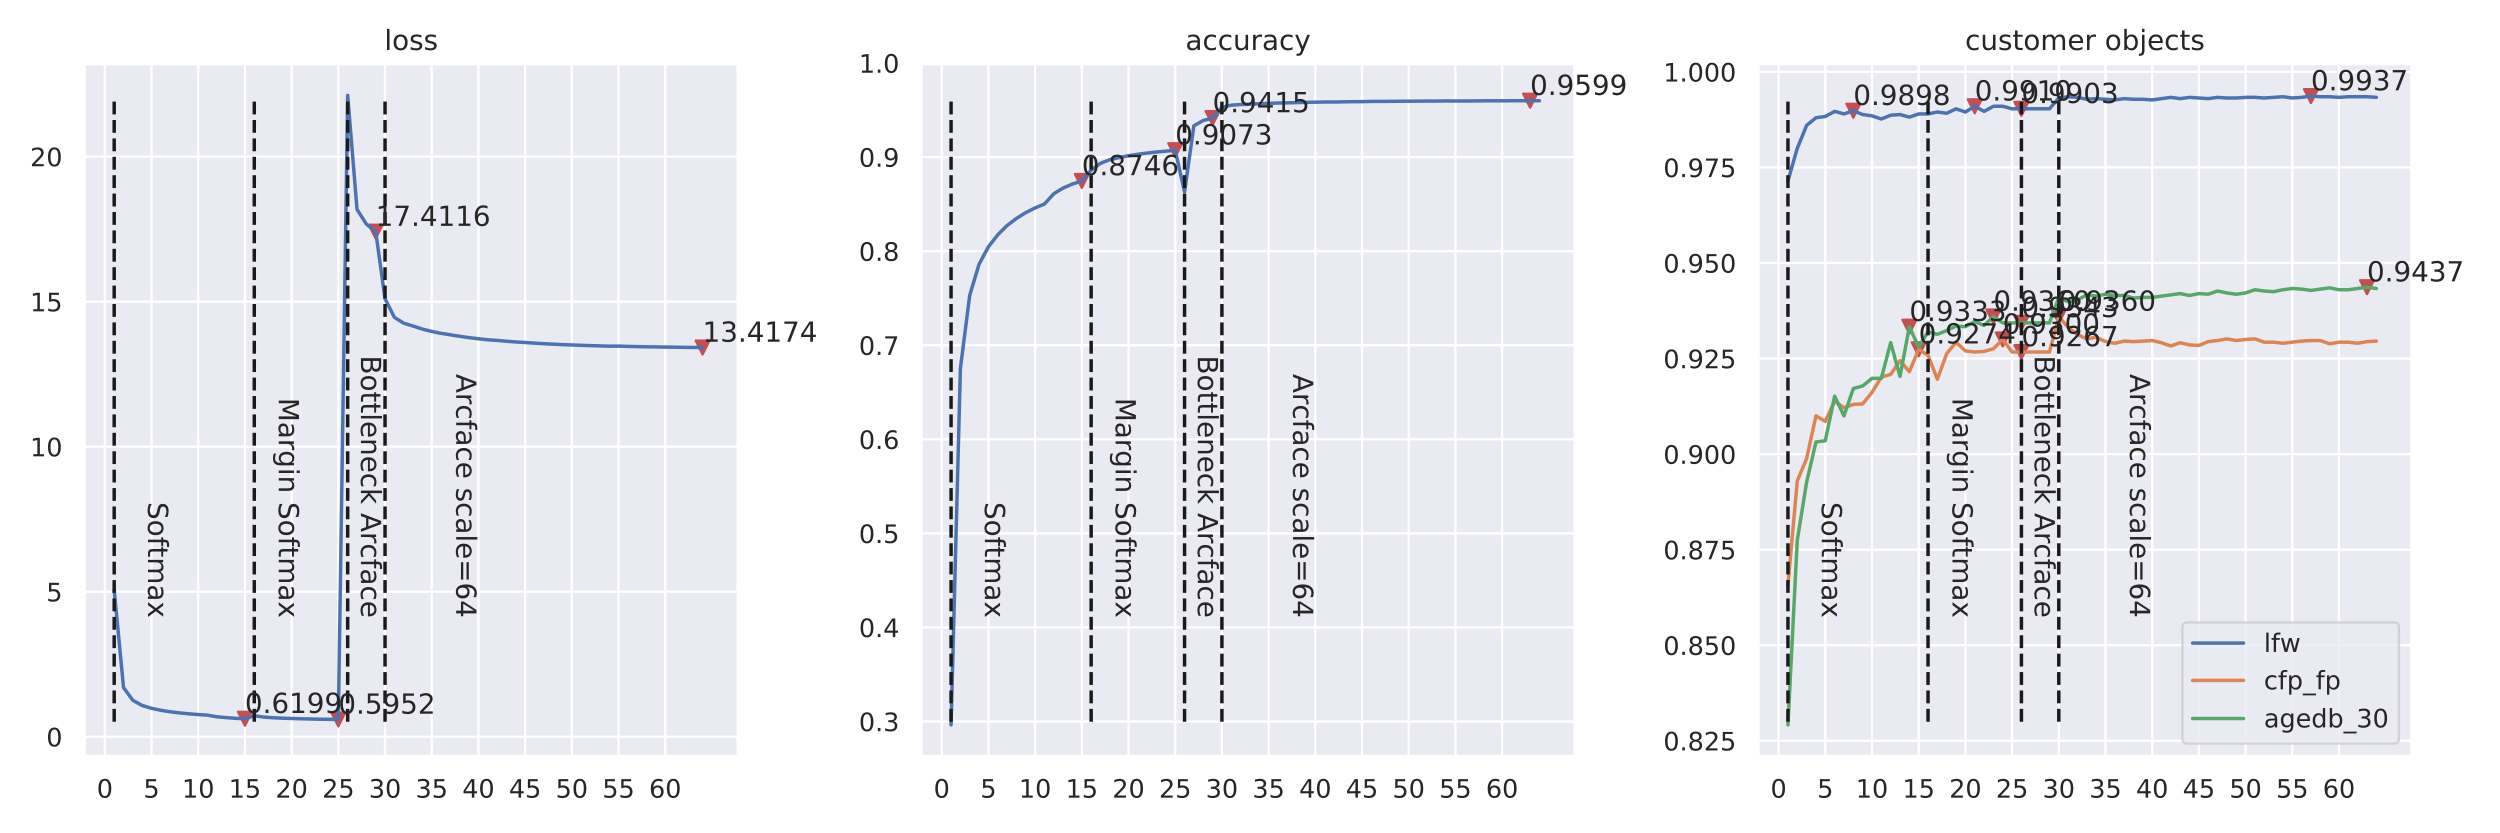 <?xml version="1.0" encoding="utf-8" standalone="no"?>
<!DOCTYPE svg PUBLIC "-//W3C//DTD SVG 1.1//EN"
  "http://www.w3.org/Graphics/SVG/1.1/DTD/svg11.dtd">
<!-- Created with matplotlib (https://matplotlib.org/) -->
<svg height="360pt" version="1.1" viewBox="0 0 1080 360" width="1080pt" xmlns="http://www.w3.org/2000/svg" xmlns:xlink="http://www.w3.org/1999/xlink">
 <defs>
  <style type="text/css">
*{stroke-linecap:butt;stroke-linejoin:round;}
  </style>
 </defs>
 <g id="figure_1">
  <g id="patch_1">
   <path d="M 0 360 
L 1080 360 
L 1080 0 
L 0 0 
z
" style="fill:#ffffff;"/>
  </g>
  <g id="axes_1">
   <g id="patch_2">
    <path d="M 36.5 326.74 
L 318.798 326.74 
L 318.798 27.6 
L 36.5 27.6 
z
" style="fill:#eaeaf2;"/>
   </g>
   <g id="matplotlib.axis_1">
    <g id="xtick_1">
     <g id="line2d_1">
      <path clip-path="url(#p6a0037f1b4)" d="M 45.297 326.74 
L 45.297 27.6 
" style="fill:none;stroke:#ffffff;stroke-linecap:round;"/>
     </g>
     <g id="text_1">
      <!-- 0 -->
      <defs>
       <path d="M 31.781 66.406 
Q 24.172 66.406 20.328 58.906 
Q 16.5 51.422 16.5 36.375 
Q 16.5 21.391 20.328 13.891 
Q 24.172 6.391 31.781 6.391 
Q 39.453 6.391 43.281 13.891 
Q 47.125 21.391 47.125 36.375 
Q 47.125 51.422 43.281 58.906 
Q 39.453 66.406 31.781 66.406 
z
M 31.781 74.219 
Q 44.047 74.219 50.516 64.516 
Q 56.984 54.828 56.984 36.375 
Q 56.984 17.969 50.516 8.266 
Q 44.047 -1.422 31.781 -1.422 
Q 19.531 -1.422 13.062 8.266 
Q 6.594 17.969 6.594 36.375 
Q 6.594 54.828 13.062 64.516 
Q 19.531 74.219 31.781 74.219 
z
" id="DejaVuSans-48"/>
      </defs>
      <g style="fill:#262626;" transform="translate(41.798 344.598)scale(0.11 -0.11)">
       <use xlink:href="#DejaVuSans-48"/>
      </g>
     </g>
    </g>
    <g id="xtick_2">
     <g id="line2d_2">
      <path clip-path="url(#p6a0037f1b4)" d="M 65.47 326.74 
L 65.47 27.6 
" style="fill:none;stroke:#ffffff;stroke-linecap:round;"/>
     </g>
     <g id="text_2">
      <!-- 5 -->
      <defs>
       <path d="M 10.797 72.906 
L 49.516 72.906 
L 49.516 64.594 
L 19.828 64.594 
L 19.828 46.734 
Q 21.969 47.469 24.109 47.828 
Q 26.266 48.188 28.422 48.188 
Q 40.625 48.188 47.75 41.5 
Q 54.891 34.812 54.891 23.391 
Q 54.891 11.625 47.562 5.094 
Q 40.234 -1.422 26.906 -1.422 
Q 22.312 -1.422 17.547 -0.641 
Q 12.797 0.141 7.719 1.703 
L 7.719 11.625 
Q 12.109 9.234 16.797 8.062 
Q 21.484 6.891 26.703 6.891 
Q 35.156 6.891 40.078 11.328 
Q 45.016 15.766 45.016 23.391 
Q 45.016 31 40.078 35.438 
Q 35.156 39.891 26.703 39.891 
Q 22.75 39.891 18.812 39.016 
Q 14.891 38.141 10.797 36.281 
z
" id="DejaVuSans-53"/>
      </defs>
      <g style="fill:#262626;" transform="translate(61.971 344.598)scale(0.11 -0.11)">
       <use xlink:href="#DejaVuSans-53"/>
      </g>
     </g>
    </g>
    <g id="xtick_3">
     <g id="line2d_3">
      <path clip-path="url(#p6a0037f1b4)" d="M 85.643 326.74 
L 85.643 27.6 
" style="fill:none;stroke:#ffffff;stroke-linecap:round;"/>
     </g>
     <g id="text_3">
      <!-- 10 -->
      <defs>
       <path d="M 12.406 8.297 
L 28.516 8.297 
L 28.516 63.922 
L 10.984 60.406 
L 10.984 69.391 
L 28.422 72.906 
L 38.281 72.906 
L 38.281 8.297 
L 54.391 8.297 
L 54.391 0 
L 12.406 0 
z
" id="DejaVuSans-49"/>
      </defs>
      <g style="fill:#262626;" transform="translate(78.645 344.598)scale(0.11 -0.11)">
       <use xlink:href="#DejaVuSans-49"/>
       <use x="63.623" xlink:href="#DejaVuSans-48"/>
      </g>
     </g>
    </g>
    <g id="xtick_4">
     <g id="line2d_4">
      <path clip-path="url(#p6a0037f1b4)" d="M 105.816 326.74 
L 105.816 27.6 
" style="fill:none;stroke:#ffffff;stroke-linecap:round;"/>
     </g>
     <g id="text_4">
      <!-- 15 -->
      <g style="fill:#262626;" transform="translate(98.818 344.598)scale(0.11 -0.11)">
       <use xlink:href="#DejaVuSans-49"/>
       <use x="63.623" xlink:href="#DejaVuSans-53"/>
      </g>
     </g>
    </g>
    <g id="xtick_5">
     <g id="line2d_5">
      <path clip-path="url(#p6a0037f1b4)" d="M 125.989 326.74 
L 125.989 27.6 
" style="fill:none;stroke:#ffffff;stroke-linecap:round;"/>
     </g>
     <g id="text_5">
      <!-- 20 -->
      <defs>
       <path d="M 19.188 8.297 
L 53.609 8.297 
L 53.609 0 
L 7.328 0 
L 7.328 8.297 
Q 12.938 14.109 22.625 23.891 
Q 32.328 33.688 34.812 36.531 
Q 39.547 41.844 41.422 45.531 
Q 43.312 49.219 43.312 52.781 
Q 43.312 58.594 39.234 62.25 
Q 35.156 65.922 28.609 65.922 
Q 23.969 65.922 18.812 64.312 
Q 13.672 62.703 7.812 59.422 
L 7.812 69.391 
Q 13.766 71.781 18.938 73 
Q 24.125 74.219 28.422 74.219 
Q 39.75 74.219 46.484 68.547 
Q 53.219 62.891 53.219 53.422 
Q 53.219 48.922 51.531 44.891 
Q 49.859 40.875 45.406 35.406 
Q 44.188 33.984 37.641 27.219 
Q 31.109 20.453 19.188 8.297 
z
" id="DejaVuSans-50"/>
      </defs>
      <g style="fill:#262626;" transform="translate(118.991 344.598)scale(0.11 -0.11)">
       <use xlink:href="#DejaVuSans-50"/>
       <use x="63.623" xlink:href="#DejaVuSans-48"/>
      </g>
     </g>
    </g>
    <g id="xtick_6">
     <g id="line2d_6">
      <path clip-path="url(#p6a0037f1b4)" d="M 146.163 326.74 
L 146.163 27.6 
" style="fill:none;stroke:#ffffff;stroke-linecap:round;"/>
     </g>
     <g id="text_6">
      <!-- 25 -->
      <g style="fill:#262626;" transform="translate(139.164 344.598)scale(0.11 -0.11)">
       <use xlink:href="#DejaVuSans-50"/>
       <use x="63.623" xlink:href="#DejaVuSans-53"/>
      </g>
     </g>
    </g>
    <g id="xtick_7">
     <g id="line2d_7">
      <path clip-path="url(#p6a0037f1b4)" d="M 166.336 326.74 
L 166.336 27.6 
" style="fill:none;stroke:#ffffff;stroke-linecap:round;"/>
     </g>
     <g id="text_7">
      <!-- 30 -->
      <defs>
       <path d="M 40.578 39.312 
Q 47.656 37.797 51.625 33 
Q 55.609 28.219 55.609 21.188 
Q 55.609 10.406 48.188 4.484 
Q 40.766 -1.422 27.094 -1.422 
Q 22.516 -1.422 17.656 -0.516 
Q 12.797 0.391 7.625 2.203 
L 7.625 11.719 
Q 11.719 9.328 16.594 8.109 
Q 21.484 6.891 26.812 6.891 
Q 36.078 6.891 40.938 10.547 
Q 45.797 14.203 45.797 21.188 
Q 45.797 27.641 41.281 31.266 
Q 36.766 34.906 28.719 34.906 
L 20.219 34.906 
L 20.219 43.016 
L 29.109 43.016 
Q 36.375 43.016 40.234 45.922 
Q 44.094 48.828 44.094 54.297 
Q 44.094 59.906 40.109 62.906 
Q 36.141 65.922 28.719 65.922 
Q 24.656 65.922 20.016 65.031 
Q 15.375 64.156 9.812 62.312 
L 9.812 71.094 
Q 15.438 72.656 20.344 73.438 
Q 25.25 74.219 29.594 74.219 
Q 40.828 74.219 47.359 69.109 
Q 53.906 64.016 53.906 55.328 
Q 53.906 49.266 50.438 45.094 
Q 46.969 40.922 40.578 39.312 
z
" id="DejaVuSans-51"/>
      </defs>
      <g style="fill:#262626;" transform="translate(159.337 344.598)scale(0.11 -0.11)">
       <use xlink:href="#DejaVuSans-51"/>
       <use x="63.623" xlink:href="#DejaVuSans-48"/>
      </g>
     </g>
    </g>
    <g id="xtick_8">
     <g id="line2d_8">
      <path clip-path="url(#p6a0037f1b4)" d="M 186.509 326.74 
L 186.509 27.6 
" style="fill:none;stroke:#ffffff;stroke-linecap:round;"/>
     </g>
     <g id="text_8">
      <!-- 35 -->
      <g style="fill:#262626;" transform="translate(179.51 344.598)scale(0.11 -0.11)">
       <use xlink:href="#DejaVuSans-51"/>
       <use x="63.623" xlink:href="#DejaVuSans-53"/>
      </g>
     </g>
    </g>
    <g id="xtick_9">
     <g id="line2d_9">
      <path clip-path="url(#p6a0037f1b4)" d="M 206.682 326.74 
L 206.682 27.6 
" style="fill:none;stroke:#ffffff;stroke-linecap:round;"/>
     </g>
     <g id="text_9">
      <!-- 40 -->
      <defs>
       <path d="M 37.797 64.312 
L 12.891 25.391 
L 37.797 25.391 
z
M 35.203 72.906 
L 47.609 72.906 
L 47.609 25.391 
L 58.016 25.391 
L 58.016 17.188 
L 47.609 17.188 
L 47.609 0 
L 37.797 0 
L 37.797 17.188 
L 4.891 17.188 
L 4.891 26.703 
z
" id="DejaVuSans-52"/>
      </defs>
      <g style="fill:#262626;" transform="translate(199.683 344.598)scale(0.11 -0.11)">
       <use xlink:href="#DejaVuSans-52"/>
       <use x="63.623" xlink:href="#DejaVuSans-48"/>
      </g>
     </g>
    </g>
    <g id="xtick_10">
     <g id="line2d_10">
      <path clip-path="url(#p6a0037f1b4)" d="M 226.855 326.74 
L 226.855 27.6 
" style="fill:none;stroke:#ffffff;stroke-linecap:round;"/>
     </g>
     <g id="text_10">
      <!-- 45 -->
      <g style="fill:#262626;" transform="translate(219.856 344.598)scale(0.11 -0.11)">
       <use xlink:href="#DejaVuSans-52"/>
       <use x="63.623" xlink:href="#DejaVuSans-53"/>
      </g>
     </g>
    </g>
    <g id="xtick_11">
     <g id="line2d_11">
      <path clip-path="url(#p6a0037f1b4)" d="M 247.028 326.74 
L 247.028 27.6 
" style="fill:none;stroke:#ffffff;stroke-linecap:round;"/>
     </g>
     <g id="text_11">
      <!-- 50 -->
      <g style="fill:#262626;" transform="translate(240.029 344.598)scale(0.11 -0.11)">
       <use xlink:href="#DejaVuSans-53"/>
       <use x="63.623" xlink:href="#DejaVuSans-48"/>
      </g>
     </g>
    </g>
    <g id="xtick_12">
     <g id="line2d_12">
      <path clip-path="url(#p6a0037f1b4)" d="M 267.201 326.74 
L 267.201 27.6 
" style="fill:none;stroke:#ffffff;stroke-linecap:round;"/>
     </g>
     <g id="text_12">
      <!-- 55 -->
      <g style="fill:#262626;" transform="translate(260.202 344.598)scale(0.11 -0.11)">
       <use xlink:href="#DejaVuSans-53"/>
       <use x="63.623" xlink:href="#DejaVuSans-53"/>
      </g>
     </g>
    </g>
    <g id="xtick_13">
     <g id="line2d_13">
      <path clip-path="url(#p6a0037f1b4)" d="M 287.374 326.74 
L 287.374 27.6 
" style="fill:none;stroke:#ffffff;stroke-linecap:round;"/>
     </g>
     <g id="text_13">
      <!-- 60 -->
      <defs>
       <path d="M 33.016 40.375 
Q 26.375 40.375 22.484 35.828 
Q 18.609 31.297 18.609 23.391 
Q 18.609 15.531 22.484 10.953 
Q 26.375 6.391 33.016 6.391 
Q 39.656 6.391 43.531 10.953 
Q 47.406 15.531 47.406 23.391 
Q 47.406 31.297 43.531 35.828 
Q 39.656 40.375 33.016 40.375 
z
M 52.594 71.297 
L 52.594 62.312 
Q 48.875 64.062 45.094 64.984 
Q 41.312 65.922 37.594 65.922 
Q 27.828 65.922 22.672 59.328 
Q 17.531 52.734 16.797 39.406 
Q 19.672 43.656 24.016 45.922 
Q 28.375 48.188 33.594 48.188 
Q 44.578 48.188 50.953 41.516 
Q 57.328 34.859 57.328 23.391 
Q 57.328 12.156 50.688 5.359 
Q 44.047 -1.422 33.016 -1.422 
Q 20.359 -1.422 13.672 8.266 
Q 6.984 17.969 6.984 36.375 
Q 6.984 53.656 15.188 63.938 
Q 23.391 74.219 37.203 74.219 
Q 40.922 74.219 44.703 73.484 
Q 48.484 72.75 52.594 71.297 
z
" id="DejaVuSans-54"/>
      </defs>
      <g style="fill:#262626;" transform="translate(280.375 344.598)scale(0.11 -0.11)">
       <use xlink:href="#DejaVuSans-54"/>
       <use x="63.623" xlink:href="#DejaVuSans-48"/>
      </g>
     </g>
    </g>
   </g>
   <g id="matplotlib.axis_2">
    <g id="ytick_1">
     <g id="line2d_14">
      <path clip-path="url(#p6a0037f1b4)" d="M 36.5 318.273 
L 318.798 318.273 
" style="fill:none;stroke:#ffffff;stroke-linecap:round;"/>
     </g>
     <g id="text_14">
      <!-- 0 -->
      <g style="fill:#262626;" transform="translate(20.001 322.452)scale(0.11 -0.11)">
       <use xlink:href="#DejaVuSans-48"/>
      </g>
     </g>
    </g>
    <g id="ytick_2">
     <g id="line2d_15">
      <path clip-path="url(#p6a0037f1b4)" d="M 36.5 255.617 
L 318.798 255.617 
" style="fill:none;stroke:#ffffff;stroke-linecap:round;"/>
     </g>
     <g id="text_15">
      <!-- 5 -->
      <g style="fill:#262626;" transform="translate(20.001 259.796)scale(0.11 -0.11)">
       <use xlink:href="#DejaVuSans-53"/>
      </g>
     </g>
    </g>
    <g id="ytick_3">
     <g id="line2d_16">
      <path clip-path="url(#p6a0037f1b4)" d="M 36.5 192.96 
L 318.798 192.96 
" style="fill:none;stroke:#ffffff;stroke-linecap:round;"/>
     </g>
     <g id="text_16">
      <!-- 10 -->
      <g style="fill:#262626;" transform="translate(13.002 197.139)scale(0.11 -0.11)">
       <use xlink:href="#DejaVuSans-49"/>
       <use x="63.623" xlink:href="#DejaVuSans-48"/>
      </g>
     </g>
    </g>
    <g id="ytick_4">
     <g id="line2d_17">
      <path clip-path="url(#p6a0037f1b4)" d="M 36.5 130.304 
L 318.798 130.304 
" style="fill:none;stroke:#ffffff;stroke-linecap:round;"/>
     </g>
     <g id="text_17">
      <!-- 15 -->
      <g style="fill:#262626;" transform="translate(13.002 134.483)scale(0.11 -0.11)">
       <use xlink:href="#DejaVuSans-49"/>
       <use x="63.623" xlink:href="#DejaVuSans-53"/>
      </g>
     </g>
    </g>
    <g id="ytick_5">
     <g id="line2d_18">
      <path clip-path="url(#p6a0037f1b4)" d="M 36.5 67.647 
L 318.798 67.647 
" style="fill:none;stroke:#ffffff;stroke-linecap:round;"/>
     </g>
     <g id="text_18">
      <!-- 20 -->
      <g style="fill:#262626;" transform="translate(13.002 71.826)scale(0.11 -0.11)">
       <use xlink:href="#DejaVuSans-50"/>
       <use x="63.623" xlink:href="#DejaVuSans-48"/>
      </g>
     </g>
    </g>
   </g>
   <g id="PathCollection_1">
    <defs>
     <path d="M -0 3 
L 3 -3 
L -3 -3 
z
" id="m07419329f0" style="stroke:#c44e52;"/>
    </defs>
    <g clip-path="url(#p6a0037f1b4)">
     <use style="fill:#c44e52;stroke:#c44e52;" x="105.816" xlink:href="#m07419329f0" y="310.505"/>
    </g>
   </g>
   <g id="PathCollection_2">
    <g clip-path="url(#p6a0037f1b4)">
     <use style="fill:#c44e52;stroke:#c44e52;" x="146.163" xlink:href="#m07419329f0" y="310.815"/>
    </g>
   </g>
   <g id="PathCollection_3">
    <g clip-path="url(#p6a0037f1b4)">
     <use style="fill:#c44e52;stroke:#c44e52;" x="162.301" xlink:href="#m07419329f0" y="100.083"/>
    </g>
   </g>
   <g id="PathCollection_4">
    <g clip-path="url(#p6a0037f1b4)">
     <use style="fill:#c44e52;stroke:#c44e52;" x="303.513" xlink:href="#m07419329f0" y="150.136"/>
    </g>
   </g>
   <g id="line2d_19">
    <path clip-path="url(#p6a0037f1b4)" d="M 49.332 254.886 
L 53.366 297.04 
L 57.401 302.554 
L 61.436 304.787 
L 65.47 306.004 
L 69.505 306.847 
L 73.539 307.49 
L 77.574 307.976 
L 81.609 308.373 
L 85.643 308.698 
L 89.678 308.96 
L 93.712 309.653 
L 97.747 310.028 
L 101.782 310.311 
L 105.816 310.505 
L 109.851 309.206 
L 113.886 309.771 
L 117.92 310.071 
L 121.955 310.252 
L 125.989 310.391 
L 130.024 310.505 
L 134.059 310.61 
L 138.093 310.697 
L 142.128 310.749 
L 146.163 310.815 
L 150.197 41.197 
L 154.232 90.464 
L 158.266 96.824 
L 162.301 100.083 
L 166.336 129.033 
L 170.37 137.098 
L 174.405 139.622 
L 178.439 140.851 
L 182.474 142.171 
L 186.509 143.188 
L 190.543 144 
L 194.578 144.651 
L 198.613 145.28 
L 202.647 145.865 
L 206.682 146.342 
L 210.716 146.79 
L 214.751 147.057 
L 218.786 147.42 
L 222.82 147.724 
L 226.855 147.965 
L 230.889 148.234 
L 234.924 148.477 
L 238.959 148.675 
L 242.993 148.884 
L 247.028 149.025 
L 251.063 149.167 
L 255.097 149.302 
L 259.132 149.424 
L 263.166 149.551 
L 267.201 149.513 
L 271.236 149.649 
L 275.27 149.723 
L 279.305 149.823 
L 283.34 149.861 
L 287.374 149.938 
L 291.409 149.988 
L 295.443 150.057 
L 299.478 150.101 
L 303.513 150.136 
" style="fill:none;stroke:#4c72b0;stroke-linecap:round;stroke-width:1.5;"/>
   </g>
   <g id="line2d_20">
    <path clip-path="url(#p6a0037f1b4)" d="M 49.332 311.783 
L 49.332 42.557 
" style="fill:none;stroke:#1a1a1a;stroke-dasharray:5.55,2.4;stroke-dashoffset:0;stroke-width:1.5;"/>
   </g>
   <g id="line2d_21">
    <path clip-path="url(#p6a0037f1b4)" d="M 109.851 311.783 
L 109.851 42.557 
" style="fill:none;stroke:#1a1a1a;stroke-dasharray:5.55,2.4;stroke-dashoffset:0;stroke-width:1.5;"/>
   </g>
   <g id="line2d_22">
    <path clip-path="url(#p6a0037f1b4)" d="M 150.197 311.783 
L 150.197 42.557 
" style="fill:none;stroke:#1a1a1a;stroke-dasharray:5.55,2.4;stroke-dashoffset:0;stroke-width:1.5;"/>
   </g>
   <g id="line2d_23">
    <path clip-path="url(#p6a0037f1b4)" d="M 166.336 311.783 
L 166.336 42.557 
" style="fill:none;stroke:#1a1a1a;stroke-dasharray:5.55,2.4;stroke-dashoffset:0;stroke-width:1.5;"/>
   </g>
   <g id="patch_3">
    <path d="M 36.5 326.74 
L 36.5 27.6 
" style="fill:none;stroke:#ffffff;stroke-linecap:square;stroke-linejoin:miter;stroke-width:1.25;"/>
   </g>
   <g id="patch_4">
    <path d="M 318.798 326.74 
L 318.798 27.6 
" style="fill:none;stroke:#ffffff;stroke-linecap:square;stroke-linejoin:miter;stroke-width:1.25;"/>
   </g>
   <g id="patch_5">
    <path d="M 36.5 326.74 
L 318.798 326.74 
" style="fill:none;stroke:#ffffff;stroke-linecap:square;stroke-linejoin:miter;stroke-width:1.25;"/>
   </g>
   <g id="patch_6">
    <path d="M 36.5 27.6 
L 318.798 27.6 
" style="fill:none;stroke:#ffffff;stroke-linecap:square;stroke-linejoin:miter;stroke-width:1.25;"/>
   </g>
   <g id="text_19">
    <!-- 0.6199 -->
    <defs>
     <path d="M 10.688 12.406 
L 21 12.406 
L 21 0 
L 10.688 0 
z
" id="DejaVuSans-46"/>
     <path d="M 10.984 1.516 
L 10.984 10.5 
Q 14.703 8.734 18.5 7.812 
Q 22.312 6.891 25.984 6.891 
Q 35.75 6.891 40.891 13.453 
Q 46.047 20.016 46.781 33.406 
Q 43.953 29.203 39.594 26.953 
Q 35.25 24.703 29.984 24.703 
Q 19.047 24.703 12.672 31.312 
Q 6.297 37.938 6.297 49.422 
Q 6.297 60.641 12.938 67.422 
Q 19.578 74.219 30.609 74.219 
Q 43.266 74.219 49.922 64.516 
Q 56.594 54.828 56.594 36.375 
Q 56.594 19.141 48.406 8.859 
Q 40.234 -1.422 26.422 -1.422 
Q 22.703 -1.422 18.891 -0.688 
Q 15.094 0.047 10.984 1.516 
z
M 30.609 32.422 
Q 37.25 32.422 41.125 36.953 
Q 45.016 41.5 45.016 49.422 
Q 45.016 57.281 41.125 61.844 
Q 37.25 66.406 30.609 66.406 
Q 23.969 66.406 20.094 61.844 
Q 16.219 57.281 16.219 49.422 
Q 16.219 41.5 20.094 36.953 
Q 23.969 32.422 30.609 32.422 
z
" id="DejaVuSans-57"/>
    </defs>
    <g style="fill:#262626;" transform="translate(105.816 308.009)scale(0.12 -0.12)">
     <use xlink:href="#DejaVuSans-48"/>
     <use x="63.623" xlink:href="#DejaVuSans-46"/>
     <use x="95.41" xlink:href="#DejaVuSans-54"/>
     <use x="159.033" xlink:href="#DejaVuSans-49"/>
     <use x="222.656" xlink:href="#DejaVuSans-57"/>
     <use x="286.279" xlink:href="#DejaVuSans-57"/>
    </g>
   </g>
   <g id="text_20">
    <!-- 0.5952 -->
    <g style="fill:#262626;" transform="translate(146.163 308.319)scale(0.12 -0.12)">
     <use xlink:href="#DejaVuSans-48"/>
     <use x="63.623" xlink:href="#DejaVuSans-46"/>
     <use x="95.41" xlink:href="#DejaVuSans-53"/>
     <use x="159.033" xlink:href="#DejaVuSans-57"/>
     <use x="222.656" xlink:href="#DejaVuSans-53"/>
     <use x="286.279" xlink:href="#DejaVuSans-50"/>
    </g>
   </g>
   <g id="text_21">
    <!-- 17.4116 -->
    <defs>
     <path d="M 8.203 72.906 
L 55.078 72.906 
L 55.078 68.703 
L 28.609 0 
L 18.312 0 
L 43.219 64.594 
L 8.203 64.594 
z
" id="DejaVuSans-55"/>
    </defs>
    <g style="fill:#262626;" transform="translate(162.301 97.588)scale(0.12 -0.12)">
     <use xlink:href="#DejaVuSans-49"/>
     <use x="63.623" xlink:href="#DejaVuSans-55"/>
     <use x="127.246" xlink:href="#DejaVuSans-46"/>
     <use x="159.033" xlink:href="#DejaVuSans-52"/>
     <use x="222.656" xlink:href="#DejaVuSans-49"/>
     <use x="286.279" xlink:href="#DejaVuSans-49"/>
     <use x="349.902" xlink:href="#DejaVuSans-54"/>
    </g>
   </g>
   <g id="text_22">
    <!-- 13.4174 -->
    <g style="fill:#262626;" transform="translate(303.513 147.64)scale(0.12 -0.12)">
     <use xlink:href="#DejaVuSans-49"/>
     <use x="63.623" xlink:href="#DejaVuSans-51"/>
     <use x="127.246" xlink:href="#DejaVuSans-46"/>
     <use x="159.033" xlink:href="#DejaVuSans-52"/>
     <use x="222.656" xlink:href="#DejaVuSans-49"/>
     <use x="286.279" xlink:href="#DejaVuSans-55"/>
     <use x="349.902" xlink:href="#DejaVuSans-52"/>
    </g>
   </g>
   <g id="text_23">
    <!-- Softmax -->
    <defs>
     <path d="M 53.516 70.516 
L 53.516 60.891 
Q 47.906 63.578 42.922 64.891 
Q 37.938 66.219 33.297 66.219 
Q 25.25 66.219 20.875 63.094 
Q 16.5 59.969 16.5 54.203 
Q 16.5 49.359 19.406 46.891 
Q 22.312 44.438 30.422 42.922 
L 36.375 41.703 
Q 47.406 39.594 52.656 34.297 
Q 57.906 29 57.906 20.125 
Q 57.906 9.516 50.797 4.047 
Q 43.703 -1.422 29.984 -1.422 
Q 24.812 -1.422 18.969 -0.25 
Q 13.141 0.922 6.891 3.219 
L 6.891 13.375 
Q 12.891 10.016 18.656 8.297 
Q 24.422 6.594 29.984 6.594 
Q 38.422 6.594 43.016 9.906 
Q 47.609 13.234 47.609 19.391 
Q 47.609 24.75 44.312 27.781 
Q 41.016 30.812 33.5 32.328 
L 27.484 33.5 
Q 16.453 35.688 11.516 40.375 
Q 6.594 45.062 6.594 53.422 
Q 6.594 63.094 13.406 68.656 
Q 20.219 74.219 32.172 74.219 
Q 37.312 74.219 42.625 73.281 
Q 47.953 72.359 53.516 70.516 
z
" id="DejaVuSans-83"/>
     <path d="M 30.609 48.391 
Q 23.391 48.391 19.188 42.75 
Q 14.984 37.109 14.984 27.297 
Q 14.984 17.484 19.156 11.844 
Q 23.344 6.203 30.609 6.203 
Q 37.797 6.203 41.984 11.859 
Q 46.188 17.531 46.188 27.297 
Q 46.188 37.016 41.984 42.703 
Q 37.797 48.391 30.609 48.391 
z
M 30.609 56 
Q 42.328 56 49.016 48.375 
Q 55.719 40.766 55.719 27.297 
Q 55.719 13.875 49.016 6.219 
Q 42.328 -1.422 30.609 -1.422 
Q 18.844 -1.422 12.172 6.219 
Q 5.516 13.875 5.516 27.297 
Q 5.516 40.766 12.172 48.375 
Q 18.844 56 30.609 56 
z
" id="DejaVuSans-111"/>
     <path d="M 37.109 75.984 
L 37.109 68.5 
L 28.516 68.5 
Q 23.688 68.5 21.797 66.547 
Q 19.922 64.594 19.922 59.516 
L 19.922 54.688 
L 34.719 54.688 
L 34.719 47.703 
L 19.922 47.703 
L 19.922 0 
L 10.891 0 
L 10.891 47.703 
L 2.297 47.703 
L 2.297 54.688 
L 10.891 54.688 
L 10.891 58.5 
Q 10.891 67.625 15.141 71.797 
Q 19.391 75.984 28.609 75.984 
z
" id="DejaVuSans-102"/>
     <path d="M 18.312 70.219 
L 18.312 54.688 
L 36.812 54.688 
L 36.812 47.703 
L 18.312 47.703 
L 18.312 18.016 
Q 18.312 11.328 20.141 9.422 
Q 21.969 7.516 27.594 7.516 
L 36.812 7.516 
L 36.812 0 
L 27.594 0 
Q 17.188 0 13.234 3.875 
Q 9.281 7.766 9.281 18.016 
L 9.281 47.703 
L 2.688 47.703 
L 2.688 54.688 
L 9.281 54.688 
L 9.281 70.219 
z
" id="DejaVuSans-116"/>
     <path d="M 52 44.188 
Q 55.375 50.25 60.062 53.125 
Q 64.75 56 71.094 56 
Q 79.641 56 84.281 50.016 
Q 88.922 44.047 88.922 33.016 
L 88.922 0 
L 79.891 0 
L 79.891 32.719 
Q 79.891 40.578 77.094 44.375 
Q 74.312 48.188 68.609 48.188 
Q 61.625 48.188 57.562 43.547 
Q 53.516 38.922 53.516 30.906 
L 53.516 0 
L 44.484 0 
L 44.484 32.719 
Q 44.484 40.625 41.703 44.406 
Q 38.922 48.188 33.109 48.188 
Q 26.219 48.188 22.156 43.531 
Q 18.109 38.875 18.109 30.906 
L 18.109 0 
L 9.078 0 
L 9.078 54.688 
L 18.109 54.688 
L 18.109 46.188 
Q 21.188 51.219 25.484 53.609 
Q 29.781 56 35.688 56 
Q 41.656 56 45.828 52.969 
Q 50 49.953 52 44.188 
z
" id="DejaVuSans-109"/>
     <path d="M 34.281 27.484 
Q 23.391 27.484 19.188 25 
Q 14.984 22.516 14.984 16.5 
Q 14.984 11.719 18.141 8.906 
Q 21.297 6.109 26.703 6.109 
Q 34.188 6.109 38.703 11.406 
Q 43.219 16.703 43.219 25.484 
L 43.219 27.484 
z
M 52.203 31.203 
L 52.203 0 
L 43.219 0 
L 43.219 8.297 
Q 40.141 3.328 35.547 0.953 
Q 30.953 -1.422 24.312 -1.422 
Q 15.922 -1.422 10.953 3.297 
Q 6 8.016 6 15.922 
Q 6 25.141 12.172 29.828 
Q 18.359 34.516 30.609 34.516 
L 43.219 34.516 
L 43.219 35.406 
Q 43.219 41.609 39.141 45 
Q 35.062 48.391 27.688 48.391 
Q 23 48.391 18.547 47.266 
Q 14.109 46.141 10.016 43.891 
L 10.016 52.203 
Q 14.938 54.109 19.578 55.047 
Q 24.219 56 28.609 56 
Q 40.484 56 46.344 49.844 
Q 52.203 43.703 52.203 31.203 
z
" id="DejaVuSans-97"/>
     <path d="M 54.891 54.688 
L 35.109 28.078 
L 55.906 0 
L 45.312 0 
L 29.391 21.484 
L 13.484 0 
L 2.875 0 
L 24.125 28.609 
L 4.688 54.688 
L 15.281 54.688 
L 29.781 35.203 
L 44.281 54.688 
z
" id="DejaVuSans-120"/>
    </defs>
    <g style="fill:#262626;" transform="translate(63.931 216.88)rotate(-270)scale(0.12 -0.12)">
     <use xlink:href="#DejaVuSans-83"/>
     <use x="63.477" xlink:href="#DejaVuSans-111"/>
     <use x="124.658" xlink:href="#DejaVuSans-102"/>
     <use x="159.848" xlink:href="#DejaVuSans-116"/>
     <use x="199.057" xlink:href="#DejaVuSans-109"/>
     <use x="296.469" xlink:href="#DejaVuSans-97"/>
     <use x="357.748" xlink:href="#DejaVuSans-120"/>
    </g>
   </g>
   <g id="text_24">
    <!-- Margin Softmax -->
    <defs>
     <path d="M 9.812 72.906 
L 24.516 72.906 
L 43.109 23.297 
L 61.812 72.906 
L 76.516 72.906 
L 76.516 0 
L 66.891 0 
L 66.891 64.016 
L 48.094 14.016 
L 38.188 14.016 
L 19.391 64.016 
L 19.391 0 
L 9.812 0 
z
" id="DejaVuSans-77"/>
     <path d="M 41.109 46.297 
Q 39.594 47.172 37.812 47.578 
Q 36.031 48 33.891 48 
Q 26.266 48 22.188 43.047 
Q 18.109 38.094 18.109 28.812 
L 18.109 0 
L 9.078 0 
L 9.078 54.688 
L 18.109 54.688 
L 18.109 46.188 
Q 20.953 51.172 25.484 53.578 
Q 30.031 56 36.531 56 
Q 37.453 56 38.578 55.875 
Q 39.703 55.766 41.062 55.516 
z
" id="DejaVuSans-114"/>
     <path d="M 45.406 27.984 
Q 45.406 37.75 41.375 43.109 
Q 37.359 48.484 30.078 48.484 
Q 22.859 48.484 18.828 43.109 
Q 14.797 37.75 14.797 27.984 
Q 14.797 18.266 18.828 12.891 
Q 22.859 7.516 30.078 7.516 
Q 37.359 7.516 41.375 12.891 
Q 45.406 18.266 45.406 27.984 
z
M 54.391 6.781 
Q 54.391 -7.172 48.188 -13.984 
Q 42 -20.797 29.203 -20.797 
Q 24.469 -20.797 20.266 -20.094 
Q 16.062 -19.391 12.109 -17.922 
L 12.109 -9.188 
Q 16.062 -11.328 19.922 -12.344 
Q 23.781 -13.375 27.781 -13.375 
Q 36.625 -13.375 41.016 -8.766 
Q 45.406 -4.156 45.406 5.172 
L 45.406 9.625 
Q 42.625 4.781 38.281 2.391 
Q 33.938 0 27.875 0 
Q 17.828 0 11.672 7.656 
Q 5.516 15.328 5.516 27.984 
Q 5.516 40.672 11.672 48.328 
Q 17.828 56 27.875 56 
Q 33.938 56 38.281 53.609 
Q 42.625 51.219 45.406 46.391 
L 45.406 54.688 
L 54.391 54.688 
z
" id="DejaVuSans-103"/>
     <path d="M 9.422 54.688 
L 18.406 54.688 
L 18.406 0 
L 9.422 0 
z
M 9.422 75.984 
L 18.406 75.984 
L 18.406 64.594 
L 9.422 64.594 
z
" id="DejaVuSans-105"/>
     <path d="M 54.891 33.016 
L 54.891 0 
L 45.906 0 
L 45.906 32.719 
Q 45.906 40.484 42.875 44.328 
Q 39.844 48.188 33.797 48.188 
Q 26.516 48.188 22.312 43.547 
Q 18.109 38.922 18.109 30.906 
L 18.109 0 
L 9.078 0 
L 9.078 54.688 
L 18.109 54.688 
L 18.109 46.188 
Q 21.344 51.125 25.703 53.562 
Q 30.078 56 35.797 56 
Q 45.219 56 50.047 50.172 
Q 54.891 44.344 54.891 33.016 
z
" id="DejaVuSans-110"/>
     <path id="DejaVuSans-32"/>
    </defs>
    <g style="fill:#262626;" transform="translate(120.416 171.87)rotate(-270)scale(0.12 -0.12)">
     <use xlink:href="#DejaVuSans-77"/>
     <use x="86.279" xlink:href="#DejaVuSans-97"/>
     <use x="147.559" xlink:href="#DejaVuSans-114"/>
     <use x="188.656" xlink:href="#DejaVuSans-103"/>
     <use x="252.133" xlink:href="#DejaVuSans-105"/>
     <use x="279.916" xlink:href="#DejaVuSans-110"/>
     <use x="343.295" xlink:href="#DejaVuSans-32"/>
     <use x="375.082" xlink:href="#DejaVuSans-83"/>
     <use x="438.559" xlink:href="#DejaVuSans-111"/>
     <use x="499.74" xlink:href="#DejaVuSans-102"/>
     <use x="534.93" xlink:href="#DejaVuSans-116"/>
     <use x="574.139" xlink:href="#DejaVuSans-109"/>
     <use x="671.551" xlink:href="#DejaVuSans-97"/>
     <use x="732.83" xlink:href="#DejaVuSans-120"/>
    </g>
   </g>
   <g id="text_25">
    <!-- Bottleneck Arcface -->
    <defs>
     <path d="M 19.672 34.812 
L 19.672 8.109 
L 35.5 8.109 
Q 43.453 8.109 47.281 11.406 
Q 51.125 14.703 51.125 21.484 
Q 51.125 28.328 47.281 31.562 
Q 43.453 34.812 35.5 34.812 
z
M 19.672 64.797 
L 19.672 42.828 
L 34.281 42.828 
Q 41.5 42.828 45.031 45.531 
Q 48.578 48.25 48.578 53.812 
Q 48.578 59.328 45.031 62.062 
Q 41.5 64.797 34.281 64.797 
z
M 9.812 72.906 
L 35.016 72.906 
Q 46.297 72.906 52.391 68.219 
Q 58.5 63.531 58.5 54.891 
Q 58.5 48.188 55.375 44.234 
Q 52.25 40.281 46.188 39.312 
Q 53.469 37.75 57.5 32.781 
Q 61.531 27.828 61.531 20.406 
Q 61.531 10.641 54.891 5.312 
Q 48.25 0 35.984 0 
L 9.812 0 
z
" id="DejaVuSans-66"/>
     <path d="M 9.422 75.984 
L 18.406 75.984 
L 18.406 0 
L 9.422 0 
z
" id="DejaVuSans-108"/>
     <path d="M 56.203 29.594 
L 56.203 25.203 
L 14.891 25.203 
Q 15.484 15.922 20.484 11.062 
Q 25.484 6.203 34.422 6.203 
Q 39.594 6.203 44.453 7.469 
Q 49.312 8.734 54.109 11.281 
L 54.109 2.781 
Q 49.266 0.734 44.188 -0.344 
Q 39.109 -1.422 33.891 -1.422 
Q 20.797 -1.422 13.156 6.188 
Q 5.516 13.812 5.516 26.812 
Q 5.516 40.234 12.766 48.109 
Q 20.016 56 32.328 56 
Q 43.359 56 49.781 48.891 
Q 56.203 41.797 56.203 29.594 
z
M 47.219 32.234 
Q 47.125 39.594 43.094 43.984 
Q 39.062 48.391 32.422 48.391 
Q 24.906 48.391 20.391 44.141 
Q 15.875 39.891 15.188 32.172 
z
" id="DejaVuSans-101"/>
     <path d="M 48.781 52.594 
L 48.781 44.188 
Q 44.969 46.297 41.141 47.344 
Q 37.312 48.391 33.406 48.391 
Q 24.656 48.391 19.812 42.844 
Q 14.984 37.312 14.984 27.297 
Q 14.984 17.281 19.812 11.734 
Q 24.656 6.203 33.406 6.203 
Q 37.312 6.203 41.141 7.25 
Q 44.969 8.297 48.781 10.406 
L 48.781 2.094 
Q 45.016 0.344 40.984 -0.531 
Q 36.969 -1.422 32.422 -1.422 
Q 20.062 -1.422 12.781 6.344 
Q 5.516 14.109 5.516 27.297 
Q 5.516 40.672 12.859 48.328 
Q 20.219 56 33.016 56 
Q 37.156 56 41.109 55.141 
Q 45.062 54.297 48.781 52.594 
z
" id="DejaVuSans-99"/>
     <path d="M 9.078 75.984 
L 18.109 75.984 
L 18.109 31.109 
L 44.922 54.688 
L 56.391 54.688 
L 27.391 29.109 
L 57.625 0 
L 45.906 0 
L 18.109 26.703 
L 18.109 0 
L 9.078 0 
z
" id="DejaVuSans-107"/>
     <path d="M 34.188 63.188 
L 20.797 26.906 
L 47.609 26.906 
z
M 28.609 72.906 
L 39.797 72.906 
L 67.578 0 
L 57.328 0 
L 50.688 18.703 
L 17.828 18.703 
L 11.188 0 
L 0.781 0 
z
" id="DejaVuSans-65"/>
    </defs>
    <g style="fill:#262626;" transform="translate(155.92 153.565)rotate(-270)scale(0.12 -0.12)">
     <use xlink:href="#DejaVuSans-66"/>
     <use x="68.604" xlink:href="#DejaVuSans-111"/>
     <use x="129.785" xlink:href="#DejaVuSans-116"/>
     <use x="168.994" xlink:href="#DejaVuSans-116"/>
     <use x="208.203" xlink:href="#DejaVuSans-108"/>
     <use x="235.986" xlink:href="#DejaVuSans-101"/>
     <use x="297.51" xlink:href="#DejaVuSans-110"/>
     <use x="360.889" xlink:href="#DejaVuSans-101"/>
     <use x="422.412" xlink:href="#DejaVuSans-99"/>
     <use x="477.393" xlink:href="#DejaVuSans-107"/>
     <use x="535.303" xlink:href="#DejaVuSans-32"/>
     <use x="567.09" xlink:href="#DejaVuSans-65"/>
     <use x="635.498" xlink:href="#DejaVuSans-114"/>
     <use x="676.58" xlink:href="#DejaVuSans-99"/>
     <use x="731.561" xlink:href="#DejaVuSans-102"/>
     <use x="766.766" xlink:href="#DejaVuSans-97"/>
     <use x="828.045" xlink:href="#DejaVuSans-99"/>
     <use x="883.025" xlink:href="#DejaVuSans-101"/>
    </g>
   </g>
   <g id="text_26">
    <!-- Arcface scale=64 -->
    <defs>
     <path d="M 44.281 53.078 
L 44.281 44.578 
Q 40.484 46.531 36.375 47.5 
Q 32.281 48.484 27.875 48.484 
Q 21.188 48.484 17.844 46.438 
Q 14.5 44.391 14.5 40.281 
Q 14.5 37.156 16.891 35.375 
Q 19.281 33.594 26.516 31.984 
L 29.594 31.297 
Q 39.156 29.25 43.188 25.516 
Q 47.219 21.781 47.219 15.094 
Q 47.219 7.469 41.188 3.016 
Q 35.156 -1.422 24.609 -1.422 
Q 20.219 -1.422 15.453 -0.562 
Q 10.688 0.297 5.422 2 
L 5.422 11.281 
Q 10.406 8.688 15.234 7.391 
Q 20.062 6.109 24.812 6.109 
Q 31.156 6.109 34.562 8.281 
Q 37.984 10.453 37.984 14.406 
Q 37.984 18.062 35.516 20.016 
Q 33.062 21.969 24.703 23.781 
L 21.578 24.516 
Q 13.234 26.266 9.516 29.906 
Q 5.812 33.547 5.812 39.891 
Q 5.812 47.609 11.281 51.797 
Q 16.75 56 26.812 56 
Q 31.781 56 36.172 55.266 
Q 40.578 54.547 44.281 53.078 
z
" id="DejaVuSans-115"/>
     <path d="M 10.594 45.406 
L 73.188 45.406 
L 73.188 37.203 
L 10.594 37.203 
z
M 10.594 25.484 
L 73.188 25.484 
L 73.188 17.188 
L 10.594 17.188 
z
" id="DejaVuSans-61"/>
    </defs>
    <g style="fill:#262626;" transform="translate(197.074 161.556)rotate(-270)scale(0.12 -0.12)">
     <use xlink:href="#DejaVuSans-65"/>
     <use x="68.408" xlink:href="#DejaVuSans-114"/>
     <use x="109.49" xlink:href="#DejaVuSans-99"/>
     <use x="164.471" xlink:href="#DejaVuSans-102"/>
     <use x="199.676" xlink:href="#DejaVuSans-97"/>
     <use x="260.955" xlink:href="#DejaVuSans-99"/>
     <use x="315.936" xlink:href="#DejaVuSans-101"/>
     <use x="377.459" xlink:href="#DejaVuSans-32"/>
     <use x="409.246" xlink:href="#DejaVuSans-115"/>
     <use x="461.346" xlink:href="#DejaVuSans-99"/>
     <use x="516.326" xlink:href="#DejaVuSans-97"/>
     <use x="577.605" xlink:href="#DejaVuSans-108"/>
     <use x="605.389" xlink:href="#DejaVuSans-101"/>
     <use x="666.912" xlink:href="#DejaVuSans-61"/>
     <use x="750.701" xlink:href="#DejaVuSans-54"/>
     <use x="814.324" xlink:href="#DejaVuSans-52"/>
    </g>
   </g>
   <g id="text_27">
    <!-- loss -->
    <g style="fill:#262626;" transform="translate(166.059 21.6)scale(0.12 -0.12)">
     <use xlink:href="#DejaVuSans-108"/>
     <use x="27.783" xlink:href="#DejaVuSans-111"/>
     <use x="88.965" xlink:href="#DejaVuSans-115"/>
     <use x="141.064" xlink:href="#DejaVuSans-115"/>
    </g>
   </g>
  </g>
  <g id="axes_2">
   <g id="patch_7">
    <path d="M 398.03 326.74 
L 680.328 326.74 
L 680.328 27.6 
L 398.03 27.6 
z
" style="fill:#eaeaf2;"/>
   </g>
   <g id="matplotlib.axis_3">
    <g id="xtick_14">
     <g id="line2d_24">
      <path clip-path="url(#pfe44dda38b)" d="M 406.827 326.74 
L 406.827 27.6 
" style="fill:none;stroke:#ffffff;stroke-linecap:round;"/>
     </g>
     <g id="text_28">
      <!-- 0 -->
      <g style="fill:#262626;" transform="translate(403.328 344.598)scale(0.11 -0.11)">
       <use xlink:href="#DejaVuSans-48"/>
      </g>
     </g>
    </g>
    <g id="xtick_15">
     <g id="line2d_25">
      <path clip-path="url(#pfe44dda38b)" d="M 427 326.74 
L 427 27.6 
" style="fill:none;stroke:#ffffff;stroke-linecap:round;"/>
     </g>
     <g id="text_29">
      <!-- 5 -->
      <g style="fill:#262626;" transform="translate(423.501 344.598)scale(0.11 -0.11)">
       <use xlink:href="#DejaVuSans-53"/>
      </g>
     </g>
    </g>
    <g id="xtick_16">
     <g id="line2d_26">
      <path clip-path="url(#pfe44dda38b)" d="M 447.173 326.74 
L 447.173 27.6 
" style="fill:none;stroke:#ffffff;stroke-linecap:round;"/>
     </g>
     <g id="text_30">
      <!-- 10 -->
      <g style="fill:#262626;" transform="translate(440.175 344.598)scale(0.11 -0.11)">
       <use xlink:href="#DejaVuSans-49"/>
       <use x="63.623" xlink:href="#DejaVuSans-48"/>
      </g>
     </g>
    </g>
    <g id="xtick_17">
     <g id="line2d_27">
      <path clip-path="url(#pfe44dda38b)" d="M 467.346 326.74 
L 467.346 27.6 
" style="fill:none;stroke:#ffffff;stroke-linecap:round;"/>
     </g>
     <g id="text_31">
      <!-- 15 -->
      <g style="fill:#262626;" transform="translate(460.348 344.598)scale(0.11 -0.11)">
       <use xlink:href="#DejaVuSans-49"/>
       <use x="63.623" xlink:href="#DejaVuSans-53"/>
      </g>
     </g>
    </g>
    <g id="xtick_18">
     <g id="line2d_28">
      <path clip-path="url(#pfe44dda38b)" d="M 487.519 326.74 
L 487.519 27.6 
" style="fill:none;stroke:#ffffff;stroke-linecap:round;"/>
     </g>
     <g id="text_32">
      <!-- 20 -->
      <g style="fill:#262626;" transform="translate(480.521 344.598)scale(0.11 -0.11)">
       <use xlink:href="#DejaVuSans-50"/>
       <use x="63.623" xlink:href="#DejaVuSans-48"/>
      </g>
     </g>
    </g>
    <g id="xtick_19">
     <g id="line2d_29">
      <path clip-path="url(#pfe44dda38b)" d="M 507.693 326.74 
L 507.693 27.6 
" style="fill:none;stroke:#ffffff;stroke-linecap:round;"/>
     </g>
     <g id="text_33">
      <!-- 25 -->
      <g style="fill:#262626;" transform="translate(500.694 344.598)scale(0.11 -0.11)">
       <use xlink:href="#DejaVuSans-50"/>
       <use x="63.623" xlink:href="#DejaVuSans-53"/>
      </g>
     </g>
    </g>
    <g id="xtick_20">
     <g id="line2d_30">
      <path clip-path="url(#pfe44dda38b)" d="M 527.866 326.74 
L 527.866 27.6 
" style="fill:none;stroke:#ffffff;stroke-linecap:round;"/>
     </g>
     <g id="text_34">
      <!-- 30 -->
      <g style="fill:#262626;" transform="translate(520.867 344.598)scale(0.11 -0.11)">
       <use xlink:href="#DejaVuSans-51"/>
       <use x="63.623" xlink:href="#DejaVuSans-48"/>
      </g>
     </g>
    </g>
    <g id="xtick_21">
     <g id="line2d_31">
      <path clip-path="url(#pfe44dda38b)" d="M 548.039 326.74 
L 548.039 27.6 
" style="fill:none;stroke:#ffffff;stroke-linecap:round;"/>
     </g>
     <g id="text_35">
      <!-- 35 -->
      <g style="fill:#262626;" transform="translate(541.04 344.598)scale(0.11 -0.11)">
       <use xlink:href="#DejaVuSans-51"/>
       <use x="63.623" xlink:href="#DejaVuSans-53"/>
      </g>
     </g>
    </g>
    <g id="xtick_22">
     <g id="line2d_32">
      <path clip-path="url(#pfe44dda38b)" d="M 568.212 326.74 
L 568.212 27.6 
" style="fill:none;stroke:#ffffff;stroke-linecap:round;"/>
     </g>
     <g id="text_36">
      <!-- 40 -->
      <g style="fill:#262626;" transform="translate(561.213 344.598)scale(0.11 -0.11)">
       <use xlink:href="#DejaVuSans-52"/>
       <use x="63.623" xlink:href="#DejaVuSans-48"/>
      </g>
     </g>
    </g>
    <g id="xtick_23">
     <g id="line2d_33">
      <path clip-path="url(#pfe44dda38b)" d="M 588.385 326.74 
L 588.385 27.6 
" style="fill:none;stroke:#ffffff;stroke-linecap:round;"/>
     </g>
     <g id="text_37">
      <!-- 45 -->
      <g style="fill:#262626;" transform="translate(581.386 344.598)scale(0.11 -0.11)">
       <use xlink:href="#DejaVuSans-52"/>
       <use x="63.623" xlink:href="#DejaVuSans-53"/>
      </g>
     </g>
    </g>
    <g id="xtick_24">
     <g id="line2d_34">
      <path clip-path="url(#pfe44dda38b)" d="M 608.558 326.74 
L 608.558 27.6 
" style="fill:none;stroke:#ffffff;stroke-linecap:round;"/>
     </g>
     <g id="text_38">
      <!-- 50 -->
      <g style="fill:#262626;" transform="translate(601.559 344.598)scale(0.11 -0.11)">
       <use xlink:href="#DejaVuSans-53"/>
       <use x="63.623" xlink:href="#DejaVuSans-48"/>
      </g>
     </g>
    </g>
    <g id="xtick_25">
     <g id="line2d_35">
      <path clip-path="url(#pfe44dda38b)" d="M 628.731 326.74 
L 628.731 27.6 
" style="fill:none;stroke:#ffffff;stroke-linecap:round;"/>
     </g>
     <g id="text_39">
      <!-- 55 -->
      <g style="fill:#262626;" transform="translate(621.732 344.598)scale(0.11 -0.11)">
       <use xlink:href="#DejaVuSans-53"/>
       <use x="63.623" xlink:href="#DejaVuSans-53"/>
      </g>
     </g>
    </g>
    <g id="xtick_26">
     <g id="line2d_36">
      <path clip-path="url(#pfe44dda38b)" d="M 648.904 326.74 
L 648.904 27.6 
" style="fill:none;stroke:#ffffff;stroke-linecap:round;"/>
     </g>
     <g id="text_40">
      <!-- 60 -->
      <g style="fill:#262626;" transform="translate(641.905 344.598)scale(0.11 -0.11)">
       <use xlink:href="#DejaVuSans-54"/>
       <use x="63.623" xlink:href="#DejaVuSans-48"/>
      </g>
     </g>
    </g>
   </g>
   <g id="matplotlib.axis_4">
    <g id="ytick_6">
     <g id="line2d_37">
      <path clip-path="url(#pfe44dda38b)" d="M 398.03 311.68 
L 680.328 311.68 
" style="fill:none;stroke:#ffffff;stroke-linecap:round;"/>
     </g>
     <g id="text_41">
      <!-- 0.3 -->
      <g style="fill:#262626;" transform="translate(371.037 315.859)scale(0.11 -0.11)">
       <use xlink:href="#DejaVuSans-48"/>
       <use x="63.623" xlink:href="#DejaVuSans-46"/>
       <use x="95.41" xlink:href="#DejaVuSans-51"/>
      </g>
     </g>
    </g>
    <g id="ytick_7">
     <g id="line2d_38">
      <path clip-path="url(#pfe44dda38b)" d="M 398.03 271.044 
L 680.328 271.044 
" style="fill:none;stroke:#ffffff;stroke-linecap:round;"/>
     </g>
     <g id="text_42">
      <!-- 0.4 -->
      <g style="fill:#262626;" transform="translate(371.037 275.223)scale(0.11 -0.11)">
       <use xlink:href="#DejaVuSans-48"/>
       <use x="63.623" xlink:href="#DejaVuSans-46"/>
       <use x="95.41" xlink:href="#DejaVuSans-52"/>
      </g>
     </g>
    </g>
    <g id="ytick_8">
     <g id="line2d_39">
      <path clip-path="url(#pfe44dda38b)" d="M 398.03 230.408 
L 680.328 230.408 
" style="fill:none;stroke:#ffffff;stroke-linecap:round;"/>
     </g>
     <g id="text_43">
      <!-- 0.5 -->
      <g style="fill:#262626;" transform="translate(371.037 234.587)scale(0.11 -0.11)">
       <use xlink:href="#DejaVuSans-48"/>
       <use x="63.623" xlink:href="#DejaVuSans-46"/>
       <use x="95.41" xlink:href="#DejaVuSans-53"/>
      </g>
     </g>
    </g>
    <g id="ytick_9">
     <g id="line2d_40">
      <path clip-path="url(#pfe44dda38b)" d="M 398.03 189.772 
L 680.328 189.772 
" style="fill:none;stroke:#ffffff;stroke-linecap:round;"/>
     </g>
     <g id="text_44">
      <!-- 0.6 -->
      <g style="fill:#262626;" transform="translate(371.037 193.951)scale(0.11 -0.11)">
       <use xlink:href="#DejaVuSans-48"/>
       <use x="63.623" xlink:href="#DejaVuSans-46"/>
       <use x="95.41" xlink:href="#DejaVuSans-54"/>
      </g>
     </g>
    </g>
    <g id="ytick_10">
     <g id="line2d_41">
      <path clip-path="url(#pfe44dda38b)" d="M 398.03 149.136 
L 680.328 149.136 
" style="fill:none;stroke:#ffffff;stroke-linecap:round;"/>
     </g>
     <g id="text_45">
      <!-- 0.7 -->
      <g style="fill:#262626;" transform="translate(371.037 153.315)scale(0.11 -0.11)">
       <use xlink:href="#DejaVuSans-48"/>
       <use x="63.623" xlink:href="#DejaVuSans-46"/>
       <use x="95.41" xlink:href="#DejaVuSans-55"/>
      </g>
     </g>
    </g>
    <g id="ytick_11">
     <g id="line2d_42">
      <path clip-path="url(#pfe44dda38b)" d="M 398.03 108.5 
L 680.328 108.5 
" style="fill:none;stroke:#ffffff;stroke-linecap:round;"/>
     </g>
     <g id="text_46">
      <!-- 0.8 -->
      <defs>
       <path d="M 31.781 34.625 
Q 24.75 34.625 20.719 30.859 
Q 16.703 27.094 16.703 20.516 
Q 16.703 13.922 20.719 10.156 
Q 24.75 6.391 31.781 6.391 
Q 38.812 6.391 42.859 10.172 
Q 46.922 13.969 46.922 20.516 
Q 46.922 27.094 42.891 30.859 
Q 38.875 34.625 31.781 34.625 
z
M 21.922 38.812 
Q 15.578 40.375 12.031 44.719 
Q 8.5 49.078 8.5 55.328 
Q 8.5 64.062 14.719 69.141 
Q 20.953 74.219 31.781 74.219 
Q 42.672 74.219 48.875 69.141 
Q 55.078 64.062 55.078 55.328 
Q 55.078 49.078 51.531 44.719 
Q 48 40.375 41.703 38.812 
Q 48.828 37.156 52.797 32.312 
Q 56.781 27.484 56.781 20.516 
Q 56.781 9.906 50.312 4.234 
Q 43.844 -1.422 31.781 -1.422 
Q 19.734 -1.422 13.25 4.234 
Q 6.781 9.906 6.781 20.516 
Q 6.781 27.484 10.781 32.312 
Q 14.797 37.156 21.922 38.812 
z
M 18.312 54.391 
Q 18.312 48.734 21.844 45.562 
Q 25.391 42.391 31.781 42.391 
Q 38.141 42.391 41.719 45.562 
Q 45.312 48.734 45.312 54.391 
Q 45.312 60.062 41.719 63.234 
Q 38.141 66.406 31.781 66.406 
Q 25.391 66.406 21.844 63.234 
Q 18.312 60.062 18.312 54.391 
z
" id="DejaVuSans-56"/>
      </defs>
      <g style="fill:#262626;" transform="translate(371.037 112.68)scale(0.11 -0.11)">
       <use xlink:href="#DejaVuSans-48"/>
       <use x="63.623" xlink:href="#DejaVuSans-46"/>
       <use x="95.41" xlink:href="#DejaVuSans-56"/>
      </g>
     </g>
    </g>
    <g id="ytick_12">
     <g id="line2d_43">
      <path clip-path="url(#pfe44dda38b)" d="M 398.03 67.865 
L 680.328 67.865 
" style="fill:none;stroke:#ffffff;stroke-linecap:round;"/>
     </g>
     <g id="text_47">
      <!-- 0.9 -->
      <g style="fill:#262626;" transform="translate(371.037 72.044)scale(0.11 -0.11)">
       <use xlink:href="#DejaVuSans-48"/>
       <use x="63.623" xlink:href="#DejaVuSans-46"/>
       <use x="95.41" xlink:href="#DejaVuSans-57"/>
      </g>
     </g>
    </g>
    <g id="ytick_13">
     <g id="line2d_44">
      <path clip-path="url(#pfe44dda38b)" d="M 398.03 27.229 
L 680.328 27.229 
" style="fill:none;stroke:#ffffff;stroke-linecap:round;"/>
     </g>
     <g id="text_48">
      <!-- 1.0 -->
      <g style="fill:#262626;" transform="translate(371.037 31.408)scale(0.11 -0.11)">
       <use xlink:href="#DejaVuSans-49"/>
       <use x="63.623" xlink:href="#DejaVuSans-46"/>
       <use x="95.41" xlink:href="#DejaVuSans-48"/>
      </g>
     </g>
    </g>
   </g>
   <g id="PathCollection_5">
    <g clip-path="url(#pfe44dda38b)">
     <use style="fill:#c44e52;stroke:#c44e52;" x="467.346" xlink:href="#m07419329f0" y="78.186"/>
    </g>
   </g>
   <g id="PathCollection_6">
    <g clip-path="url(#pfe44dda38b)">
     <use style="fill:#c44e52;stroke:#c44e52;" x="507.693" xlink:href="#m07419329f0" y="64.898"/>
    </g>
   </g>
   <g id="PathCollection_7">
    <g clip-path="url(#pfe44dda38b)">
     <use style="fill:#c44e52;stroke:#c44e52;" x="523.831" xlink:href="#m07419329f0" y="51.001"/>
    </g>
   </g>
   <g id="PathCollection_8">
    <g clip-path="url(#pfe44dda38b)">
     <use style="fill:#c44e52;stroke:#c44e52;" x="661.008" xlink:href="#m07419329f0" y="43.508"/>
    </g>
   </g>
   <g id="line2d_45">
    <path clip-path="url(#pfe44dda38b)" d="M 410.862 313.143 
L 414.896 159.092 
L 418.931 127.518 
L 422.966 114.108 
L 427 106.591 
L 431.035 101.43 
L 435.069 97.407 
L 439.104 94.359 
L 443.139 91.84 
L 447.173 89.808 
L 451.208 88.142 
L 455.242 83.672 
L 459.277 81.234 
L 463.312 79.486 
L 467.346 78.186 
L 471.381 73.513 
L 475.416 70.547 
L 479.45 68.962 
L 483.485 68.068 
L 487.519 67.255 
L 491.554 66.645 
L 495.589 66.117 
L 499.623 65.67 
L 503.658 65.304 
L 507.693 64.898 
L 511.727 82.9 
L 515.762 54.333 
L 519.796 52.057 
L 523.831 51.001 
L 527.866 46.368 
L 531.9 45.434 
L 535.935 45.149 
L 539.969 45.04 
L 544.004 44.797 
L 548.039 44.643 
L 552.073 44.51 
L 556.108 44.434 
L 560.143 44.344 
L 564.177 44.218 
L 568.212 44.138 
L 572.246 44.063 
L 576.281 44.074 
L 580.316 43.991 
L 584.35 43.92 
L 588.385 43.906 
L 592.419 43.815 
L 596.454 43.808 
L 600.489 43.778 
L 604.523 43.737 
L 608.558 43.718 
L 612.593 43.695 
L 616.627 43.668 
L 620.662 43.648 
L 624.696 43.604 
L 628.731 43.645 
L 632.766 43.629 
L 636.8 43.61 
L 640.835 43.557 
L 644.87 43.549 
L 648.904 43.551 
L 652.939 43.512 
L 656.973 43.518 
L 661.008 43.508 
L 665.043 43.528 
" style="fill:none;stroke:#4c72b0;stroke-linecap:round;stroke-width:1.5;"/>
   </g>
   <g id="line2d_46">
    <path clip-path="url(#pfe44dda38b)" d="M 410.862 311.783 
L 410.862 42.557 
" style="fill:none;stroke:#1a1a1a;stroke-dasharray:5.55,2.4;stroke-dashoffset:0;stroke-width:1.5;"/>
   </g>
   <g id="line2d_47">
    <path clip-path="url(#pfe44dda38b)" d="M 471.381 311.783 
L 471.381 42.557 
" style="fill:none;stroke:#1a1a1a;stroke-dasharray:5.55,2.4;stroke-dashoffset:0;stroke-width:1.5;"/>
   </g>
   <g id="line2d_48">
    <path clip-path="url(#pfe44dda38b)" d="M 511.727 311.783 
L 511.727 42.557 
" style="fill:none;stroke:#1a1a1a;stroke-dasharray:5.55,2.4;stroke-dashoffset:0;stroke-width:1.5;"/>
   </g>
   <g id="line2d_49">
    <path clip-path="url(#pfe44dda38b)" d="M 527.866 311.783 
L 527.866 42.557 
" style="fill:none;stroke:#1a1a1a;stroke-dasharray:5.55,2.4;stroke-dashoffset:0;stroke-width:1.5;"/>
   </g>
   <g id="patch_8">
    <path d="M 398.03 326.74 
L 398.03 27.6 
" style="fill:none;stroke:#ffffff;stroke-linecap:square;stroke-linejoin:miter;stroke-width:1.25;"/>
   </g>
   <g id="patch_9">
    <path d="M 680.328 326.74 
L 680.328 27.6 
" style="fill:none;stroke:#ffffff;stroke-linecap:square;stroke-linejoin:miter;stroke-width:1.25;"/>
   </g>
   <g id="patch_10">
    <path d="M 398.03 326.74 
L 680.328 326.74 
" style="fill:none;stroke:#ffffff;stroke-linecap:square;stroke-linejoin:miter;stroke-width:1.25;"/>
   </g>
   <g id="patch_11">
    <path d="M 398.03 27.6 
L 680.328 27.6 
" style="fill:none;stroke:#ffffff;stroke-linecap:square;stroke-linejoin:miter;stroke-width:1.25;"/>
   </g>
   <g id="text_49">
    <!-- 0.8746 -->
    <g style="fill:#262626;" transform="translate(467.346 75.69)scale(0.12 -0.12)">
     <use xlink:href="#DejaVuSans-48"/>
     <use x="63.623" xlink:href="#DejaVuSans-46"/>
     <use x="95.41" xlink:href="#DejaVuSans-56"/>
     <use x="159.033" xlink:href="#DejaVuSans-55"/>
     <use x="222.656" xlink:href="#DejaVuSans-52"/>
     <use x="286.279" xlink:href="#DejaVuSans-54"/>
    </g>
   </g>
   <g id="text_50">
    <!-- 0.9073 -->
    <g style="fill:#262626;" transform="translate(507.693 62.402)scale(0.12 -0.12)">
     <use xlink:href="#DejaVuSans-48"/>
     <use x="63.623" xlink:href="#DejaVuSans-46"/>
     <use x="95.41" xlink:href="#DejaVuSans-57"/>
     <use x="159.033" xlink:href="#DejaVuSans-48"/>
     <use x="222.656" xlink:href="#DejaVuSans-55"/>
     <use x="286.279" xlink:href="#DejaVuSans-51"/>
    </g>
   </g>
   <g id="text_51">
    <!-- 0.9415 -->
    <g style="fill:#262626;" transform="translate(523.831 48.505)scale(0.12 -0.12)">
     <use xlink:href="#DejaVuSans-48"/>
     <use x="63.623" xlink:href="#DejaVuSans-46"/>
     <use x="95.41" xlink:href="#DejaVuSans-57"/>
     <use x="159.033" xlink:href="#DejaVuSans-52"/>
     <use x="222.656" xlink:href="#DejaVuSans-49"/>
     <use x="286.279" xlink:href="#DejaVuSans-53"/>
    </g>
   </g>
   <g id="text_52">
    <!-- 0.9599 -->
    <g style="fill:#262626;" transform="translate(661.008 41.013)scale(0.12 -0.12)">
     <use xlink:href="#DejaVuSans-48"/>
     <use x="63.623" xlink:href="#DejaVuSans-46"/>
     <use x="95.41" xlink:href="#DejaVuSans-57"/>
     <use x="159.033" xlink:href="#DejaVuSans-53"/>
     <use x="222.656" xlink:href="#DejaVuSans-57"/>
     <use x="286.279" xlink:href="#DejaVuSans-57"/>
    </g>
   </g>
   <g id="text_53">
    <!-- Softmax -->
    <g style="fill:#262626;" transform="translate(425.461 216.88)rotate(-270)scale(0.12 -0.12)">
     <use xlink:href="#DejaVuSans-83"/>
     <use x="63.477" xlink:href="#DejaVuSans-111"/>
     <use x="124.658" xlink:href="#DejaVuSans-102"/>
     <use x="159.848" xlink:href="#DejaVuSans-116"/>
     <use x="199.057" xlink:href="#DejaVuSans-109"/>
     <use x="296.469" xlink:href="#DejaVuSans-97"/>
     <use x="357.748" xlink:href="#DejaVuSans-120"/>
    </g>
   </g>
   <g id="text_54">
    <!-- Margin Softmax -->
    <g style="fill:#262626;" transform="translate(481.946 171.87)rotate(-270)scale(0.12 -0.12)">
     <use xlink:href="#DejaVuSans-77"/>
     <use x="86.279" xlink:href="#DejaVuSans-97"/>
     <use x="147.559" xlink:href="#DejaVuSans-114"/>
     <use x="188.656" xlink:href="#DejaVuSans-103"/>
     <use x="252.133" xlink:href="#DejaVuSans-105"/>
     <use x="279.916" xlink:href="#DejaVuSans-110"/>
     <use x="343.295" xlink:href="#DejaVuSans-32"/>
     <use x="375.082" xlink:href="#DejaVuSans-83"/>
     <use x="438.559" xlink:href="#DejaVuSans-111"/>
     <use x="499.74" xlink:href="#DejaVuSans-102"/>
     <use x="534.93" xlink:href="#DejaVuSans-116"/>
     <use x="574.139" xlink:href="#DejaVuSans-109"/>
     <use x="671.551" xlink:href="#DejaVuSans-97"/>
     <use x="732.83" xlink:href="#DejaVuSans-120"/>
    </g>
   </g>
   <g id="text_55">
    <!-- Bottleneck Arcface -->
    <g style="fill:#262626;" transform="translate(517.45 153.565)rotate(-270)scale(0.12 -0.12)">
     <use xlink:href="#DejaVuSans-66"/>
     <use x="68.604" xlink:href="#DejaVuSans-111"/>
     <use x="129.785" xlink:href="#DejaVuSans-116"/>
     <use x="168.994" xlink:href="#DejaVuSans-116"/>
     <use x="208.203" xlink:href="#DejaVuSans-108"/>
     <use x="235.986" xlink:href="#DejaVuSans-101"/>
     <use x="297.51" xlink:href="#DejaVuSans-110"/>
     <use x="360.889" xlink:href="#DejaVuSans-101"/>
     <use x="422.412" xlink:href="#DejaVuSans-99"/>
     <use x="477.393" xlink:href="#DejaVuSans-107"/>
     <use x="535.303" xlink:href="#DejaVuSans-32"/>
     <use x="567.09" xlink:href="#DejaVuSans-65"/>
     <use x="635.498" xlink:href="#DejaVuSans-114"/>
     <use x="676.58" xlink:href="#DejaVuSans-99"/>
     <use x="731.561" xlink:href="#DejaVuSans-102"/>
     <use x="766.766" xlink:href="#DejaVuSans-97"/>
     <use x="828.045" xlink:href="#DejaVuSans-99"/>
     <use x="883.025" xlink:href="#DejaVuSans-101"/>
    </g>
   </g>
   <g id="text_56">
    <!-- Arcface scale=64 -->
    <g style="fill:#262626;" transform="translate(558.604 161.556)rotate(-270)scale(0.12 -0.12)">
     <use xlink:href="#DejaVuSans-65"/>
     <use x="68.408" xlink:href="#DejaVuSans-114"/>
     <use x="109.49" xlink:href="#DejaVuSans-99"/>
     <use x="164.471" xlink:href="#DejaVuSans-102"/>
     <use x="199.676" xlink:href="#DejaVuSans-97"/>
     <use x="260.955" xlink:href="#DejaVuSans-99"/>
     <use x="315.936" xlink:href="#DejaVuSans-101"/>
     <use x="377.459" xlink:href="#DejaVuSans-32"/>
     <use x="409.246" xlink:href="#DejaVuSans-115"/>
     <use x="461.346" xlink:href="#DejaVuSans-99"/>
     <use x="516.326" xlink:href="#DejaVuSans-97"/>
     <use x="577.605" xlink:href="#DejaVuSans-108"/>
     <use x="605.389" xlink:href="#DejaVuSans-101"/>
     <use x="666.912" xlink:href="#DejaVuSans-61"/>
     <use x="750.701" xlink:href="#DejaVuSans-54"/>
     <use x="814.324" xlink:href="#DejaVuSans-52"/>
    </g>
   </g>
   <g id="text_57">
    <!-- accuracy -->
    <defs>
     <path d="M 8.5 21.578 
L 8.5 54.688 
L 17.484 54.688 
L 17.484 21.922 
Q 17.484 14.156 20.5 10.266 
Q 23.531 6.391 29.594 6.391 
Q 36.859 6.391 41.078 11.031 
Q 45.312 15.672 45.312 23.688 
L 45.312 54.688 
L 54.297 54.688 
L 54.297 0 
L 45.312 0 
L 45.312 8.406 
Q 42.047 3.422 37.719 1 
Q 33.406 -1.422 27.688 -1.422 
Q 18.266 -1.422 13.375 4.438 
Q 8.5 10.297 8.5 21.578 
z
M 31.109 56 
z
" id="DejaVuSans-117"/>
     <path d="M 32.172 -5.078 
Q 28.375 -14.844 24.75 -17.812 
Q 21.141 -20.797 15.094 -20.797 
L 7.906 -20.797 
L 7.906 -13.281 
L 13.188 -13.281 
Q 16.891 -13.281 18.938 -11.516 
Q 21 -9.766 23.484 -3.219 
L 25.094 0.875 
L 2.984 54.688 
L 12.5 54.688 
L 29.594 11.922 
L 46.688 54.688 
L 56.203 54.688 
z
" id="DejaVuSans-121"/>
    </defs>
    <g style="fill:#262626;" transform="translate(512.108 21.6)scale(0.12 -0.12)">
     <use xlink:href="#DejaVuSans-97"/>
     <use x="61.279" xlink:href="#DejaVuSans-99"/>
     <use x="116.26" xlink:href="#DejaVuSans-99"/>
     <use x="171.24" xlink:href="#DejaVuSans-117"/>
     <use x="234.619" xlink:href="#DejaVuSans-114"/>
     <use x="275.732" xlink:href="#DejaVuSans-97"/>
     <use x="337.012" xlink:href="#DejaVuSans-99"/>
     <use x="391.992" xlink:href="#DejaVuSans-121"/>
    </g>
   </g>
  </g>
  <g id="axes_3">
   <g id="patch_12">
    <path d="M 759.56 326.74 
L 1041.858 326.74 
L 1041.858 27.6 
L 759.56 27.6 
z
" style="fill:#eaeaf2;"/>
   </g>
   <g id="matplotlib.axis_5">
    <g id="xtick_27">
     <g id="line2d_50">
      <path clip-path="url(#p3c85764493)" d="M 768.357 326.74 
L 768.357 27.6 
" style="fill:none;stroke:#ffffff;stroke-linecap:round;"/>
     </g>
     <g id="text_58">
      <!-- 0 -->
      <g style="fill:#262626;" transform="translate(764.858 344.598)scale(0.11 -0.11)">
       <use xlink:href="#DejaVuSans-48"/>
      </g>
     </g>
    </g>
    <g id="xtick_28">
     <g id="line2d_51">
      <path clip-path="url(#p3c85764493)" d="M 788.53 326.74 
L 788.53 27.6 
" style="fill:none;stroke:#ffffff;stroke-linecap:round;"/>
     </g>
     <g id="text_59">
      <!-- 5 -->
      <g style="fill:#262626;" transform="translate(785.031 344.598)scale(0.11 -0.11)">
       <use xlink:href="#DejaVuSans-53"/>
      </g>
     </g>
    </g>
    <g id="xtick_29">
     <g id="line2d_52">
      <path clip-path="url(#p3c85764493)" d="M 808.703 326.74 
L 808.703 27.6 
" style="fill:none;stroke:#ffffff;stroke-linecap:round;"/>
     </g>
     <g id="text_60">
      <!-- 10 -->
      <g style="fill:#262626;" transform="translate(801.705 344.598)scale(0.11 -0.11)">
       <use xlink:href="#DejaVuSans-49"/>
       <use x="63.623" xlink:href="#DejaVuSans-48"/>
      </g>
     </g>
    </g>
    <g id="xtick_30">
     <g id="line2d_53">
      <path clip-path="url(#p3c85764493)" d="M 828.876 326.74 
L 828.876 27.6 
" style="fill:none;stroke:#ffffff;stroke-linecap:round;"/>
     </g>
     <g id="text_61">
      <!-- 15 -->
      <g style="fill:#262626;" transform="translate(821.878 344.598)scale(0.11 -0.11)">
       <use xlink:href="#DejaVuSans-49"/>
       <use x="63.623" xlink:href="#DejaVuSans-53"/>
      </g>
     </g>
    </g>
    <g id="xtick_31">
     <g id="line2d_54">
      <path clip-path="url(#p3c85764493)" d="M 849.049 326.74 
L 849.049 27.6 
" style="fill:none;stroke:#ffffff;stroke-linecap:round;"/>
     </g>
     <g id="text_62">
      <!-- 20 -->
      <g style="fill:#262626;" transform="translate(842.051 344.598)scale(0.11 -0.11)">
       <use xlink:href="#DejaVuSans-50"/>
       <use x="63.623" xlink:href="#DejaVuSans-48"/>
      </g>
     </g>
    </g>
    <g id="xtick_32">
     <g id="line2d_55">
      <path clip-path="url(#p3c85764493)" d="M 869.223 326.74 
L 869.223 27.6 
" style="fill:none;stroke:#ffffff;stroke-linecap:round;"/>
     </g>
     <g id="text_63">
      <!-- 25 -->
      <g style="fill:#262626;" transform="translate(862.224 344.598)scale(0.11 -0.11)">
       <use xlink:href="#DejaVuSans-50"/>
       <use x="63.623" xlink:href="#DejaVuSans-53"/>
      </g>
     </g>
    </g>
    <g id="xtick_33">
     <g id="line2d_56">
      <path clip-path="url(#p3c85764493)" d="M 889.396 326.74 
L 889.396 27.6 
" style="fill:none;stroke:#ffffff;stroke-linecap:round;"/>
     </g>
     <g id="text_64">
      <!-- 30 -->
      <g style="fill:#262626;" transform="translate(882.397 344.598)scale(0.11 -0.11)">
       <use xlink:href="#DejaVuSans-51"/>
       <use x="63.623" xlink:href="#DejaVuSans-48"/>
      </g>
     </g>
    </g>
    <g id="xtick_34">
     <g id="line2d_57">
      <path clip-path="url(#p3c85764493)" d="M 909.569 326.74 
L 909.569 27.6 
" style="fill:none;stroke:#ffffff;stroke-linecap:round;"/>
     </g>
     <g id="text_65">
      <!-- 35 -->
      <g style="fill:#262626;" transform="translate(902.57 344.598)scale(0.11 -0.11)">
       <use xlink:href="#DejaVuSans-51"/>
       <use x="63.623" xlink:href="#DejaVuSans-53"/>
      </g>
     </g>
    </g>
    <g id="xtick_35">
     <g id="line2d_58">
      <path clip-path="url(#p3c85764493)" d="M 929.742 326.74 
L 929.742 27.6 
" style="fill:none;stroke:#ffffff;stroke-linecap:round;"/>
     </g>
     <g id="text_66">
      <!-- 40 -->
      <g style="fill:#262626;" transform="translate(922.743 344.598)scale(0.11 -0.11)">
       <use xlink:href="#DejaVuSans-52"/>
       <use x="63.623" xlink:href="#DejaVuSans-48"/>
      </g>
     </g>
    </g>
    <g id="xtick_36">
     <g id="line2d_59">
      <path clip-path="url(#p3c85764493)" d="M 949.915 326.74 
L 949.915 27.6 
" style="fill:none;stroke:#ffffff;stroke-linecap:round;"/>
     </g>
     <g id="text_67">
      <!-- 45 -->
      <g style="fill:#262626;" transform="translate(942.916 344.598)scale(0.11 -0.11)">
       <use xlink:href="#DejaVuSans-52"/>
       <use x="63.623" xlink:href="#DejaVuSans-53"/>
      </g>
     </g>
    </g>
    <g id="xtick_37">
     <g id="line2d_60">
      <path clip-path="url(#p3c85764493)" d="M 970.088 326.74 
L 970.088 27.6 
" style="fill:none;stroke:#ffffff;stroke-linecap:round;"/>
     </g>
     <g id="text_68">
      <!-- 50 -->
      <g style="fill:#262626;" transform="translate(963.089 344.598)scale(0.11 -0.11)">
       <use xlink:href="#DejaVuSans-53"/>
       <use x="63.623" xlink:href="#DejaVuSans-48"/>
      </g>
     </g>
    </g>
    <g id="xtick_38">
     <g id="line2d_61">
      <path clip-path="url(#p3c85764493)" d="M 990.261 326.74 
L 990.261 27.6 
" style="fill:none;stroke:#ffffff;stroke-linecap:round;"/>
     </g>
     <g id="text_69">
      <!-- 55 -->
      <g style="fill:#262626;" transform="translate(983.262 344.598)scale(0.11 -0.11)">
       <use xlink:href="#DejaVuSans-53"/>
       <use x="63.623" xlink:href="#DejaVuSans-53"/>
      </g>
     </g>
    </g>
    <g id="xtick_39">
     <g id="line2d_62">
      <path clip-path="url(#p3c85764493)" d="M 1010.434 326.74 
L 1010.434 27.6 
" style="fill:none;stroke:#ffffff;stroke-linecap:round;"/>
     </g>
     <g id="text_70">
      <!-- 60 -->
      <g style="fill:#262626;" transform="translate(1003.435 344.598)scale(0.11 -0.11)">
       <use xlink:href="#DejaVuSans-54"/>
       <use x="63.623" xlink:href="#DejaVuSans-48"/>
      </g>
     </g>
    </g>
   </g>
   <g id="matplotlib.axis_6">
    <g id="ytick_14">
     <g id="line2d_63">
      <path clip-path="url(#p3c85764493)" d="M 759.56 320.024 
L 1041.858 320.024 
" style="fill:none;stroke:#ffffff;stroke-linecap:round;"/>
     </g>
     <g id="text_71">
      <!-- 0.825 -->
      <g style="fill:#262626;" transform="translate(718.569 324.203)scale(0.11 -0.11)">
       <use xlink:href="#DejaVuSans-48"/>
       <use x="63.623" xlink:href="#DejaVuSans-46"/>
       <use x="95.41" xlink:href="#DejaVuSans-56"/>
       <use x="159.033" xlink:href="#DejaVuSans-50"/>
       <use x="222.656" xlink:href="#DejaVuSans-53"/>
      </g>
     </g>
    </g>
    <g id="ytick_15">
     <g id="line2d_64">
      <path clip-path="url(#p3c85764493)" d="M 759.56 278.742 
L 1041.858 278.742 
" style="fill:none;stroke:#ffffff;stroke-linecap:round;"/>
     </g>
     <g id="text_72">
      <!-- 0.850 -->
      <g style="fill:#262626;" transform="translate(718.569 282.921)scale(0.11 -0.11)">
       <use xlink:href="#DejaVuSans-48"/>
       <use x="63.623" xlink:href="#DejaVuSans-46"/>
       <use x="95.41" xlink:href="#DejaVuSans-56"/>
       <use x="159.033" xlink:href="#DejaVuSans-53"/>
       <use x="222.656" xlink:href="#DejaVuSans-48"/>
      </g>
     </g>
    </g>
    <g id="ytick_16">
     <g id="line2d_65">
      <path clip-path="url(#p3c85764493)" d="M 759.56 237.461 
L 1041.858 237.461 
" style="fill:none;stroke:#ffffff;stroke-linecap:round;"/>
     </g>
     <g id="text_73">
      <!-- 0.875 -->
      <g style="fill:#262626;" transform="translate(718.569 241.64)scale(0.11 -0.11)">
       <use xlink:href="#DejaVuSans-48"/>
       <use x="63.623" xlink:href="#DejaVuSans-46"/>
       <use x="95.41" xlink:href="#DejaVuSans-56"/>
       <use x="159.033" xlink:href="#DejaVuSans-55"/>
       <use x="222.656" xlink:href="#DejaVuSans-53"/>
      </g>
     </g>
    </g>
    <g id="ytick_17">
     <g id="line2d_66">
      <path clip-path="url(#p3c85764493)" d="M 759.56 196.179 
L 1041.858 196.179 
" style="fill:none;stroke:#ffffff;stroke-linecap:round;"/>
     </g>
     <g id="text_74">
      <!-- 0.900 -->
      <g style="fill:#262626;" transform="translate(718.569 200.358)scale(0.11 -0.11)">
       <use xlink:href="#DejaVuSans-48"/>
       <use x="63.623" xlink:href="#DejaVuSans-46"/>
       <use x="95.41" xlink:href="#DejaVuSans-57"/>
       <use x="159.033" xlink:href="#DejaVuSans-48"/>
       <use x="222.656" xlink:href="#DejaVuSans-48"/>
      </g>
     </g>
    </g>
    <g id="ytick_18">
     <g id="line2d_67">
      <path clip-path="url(#p3c85764493)" d="M 759.56 154.898 
L 1041.858 154.898 
" style="fill:none;stroke:#ffffff;stroke-linecap:round;"/>
     </g>
     <g id="text_75">
      <!-- 0.925 -->
      <g style="fill:#262626;" transform="translate(718.569 159.077)scale(0.11 -0.11)">
       <use xlink:href="#DejaVuSans-48"/>
       <use x="63.623" xlink:href="#DejaVuSans-46"/>
       <use x="95.41" xlink:href="#DejaVuSans-57"/>
       <use x="159.033" xlink:href="#DejaVuSans-50"/>
       <use x="222.656" xlink:href="#DejaVuSans-53"/>
      </g>
     </g>
    </g>
    <g id="ytick_19">
     <g id="line2d_68">
      <path clip-path="url(#p3c85764493)" d="M 759.56 113.616 
L 1041.858 113.616 
" style="fill:none;stroke:#ffffff;stroke-linecap:round;"/>
     </g>
     <g id="text_76">
      <!-- 0.950 -->
      <g style="fill:#262626;" transform="translate(718.569 117.795)scale(0.11 -0.11)">
       <use xlink:href="#DejaVuSans-48"/>
       <use x="63.623" xlink:href="#DejaVuSans-46"/>
       <use x="95.41" xlink:href="#DejaVuSans-57"/>
       <use x="159.033" xlink:href="#DejaVuSans-53"/>
       <use x="222.656" xlink:href="#DejaVuSans-48"/>
      </g>
     </g>
    </g>
    <g id="ytick_20">
     <g id="line2d_69">
      <path clip-path="url(#p3c85764493)" d="M 759.56 72.335 
L 1041.858 72.335 
" style="fill:none;stroke:#ffffff;stroke-linecap:round;"/>
     </g>
     <g id="text_77">
      <!-- 0.975 -->
      <g style="fill:#262626;" transform="translate(718.569 76.514)scale(0.11 -0.11)">
       <use xlink:href="#DejaVuSans-48"/>
       <use x="63.623" xlink:href="#DejaVuSans-46"/>
       <use x="95.41" xlink:href="#DejaVuSans-57"/>
       <use x="159.033" xlink:href="#DejaVuSans-55"/>
       <use x="222.656" xlink:href="#DejaVuSans-53"/>
      </g>
     </g>
    </g>
    <g id="ytick_21">
     <g id="line2d_70">
      <path clip-path="url(#p3c85764493)" d="M 759.56 31.053 
L 1041.858 31.053 
" style="fill:none;stroke:#ffffff;stroke-linecap:round;"/>
     </g>
     <g id="text_78">
      <!-- 1.000 -->
      <g style="fill:#262626;" transform="translate(718.569 35.232)scale(0.11 -0.11)">
       <use xlink:href="#DejaVuSans-49"/>
       <use x="63.623" xlink:href="#DejaVuSans-46"/>
       <use x="95.41" xlink:href="#DejaVuSans-48"/>
       <use x="159.033" xlink:href="#DejaVuSans-48"/>
       <use x="222.656" xlink:href="#DejaVuSans-48"/>
      </g>
     </g>
    </g>
   </g>
   <g id="PathCollection_9">
    <g clip-path="url(#p3c85764493)">
     <use style="fill:#c44e52;stroke:#c44e52;" x="800.634" xlink:href="#m07419329f0" y="47.841"/>
    </g>
   </g>
   <g id="PathCollection_10">
    <g clip-path="url(#p3c85764493)">
     <use style="fill:#c44e52;stroke:#c44e52;" x="853.084" xlink:href="#m07419329f0" y="45.914"/>
    </g>
   </g>
   <g id="PathCollection_11">
    <g clip-path="url(#p3c85764493)">
     <use style="fill:#c44e52;stroke:#c44e52;" x="873.257" xlink:href="#m07419329f0" y="47.016"/>
    </g>
   </g>
   <g id="PathCollection_12">
    <g clip-path="url(#p3c85764493)">
     <use style="fill:#c44e52;stroke:#c44e52;" x="998.33" xlink:href="#m07419329f0" y="41.511"/>
    </g>
   </g>
   <g id="PathCollection_13">
    <g clip-path="url(#p3c85764493)">
     <use style="fill:#c44e52;stroke:#c44e52;" x="828.876" xlink:href="#m07419329f0" y="150.887"/>
    </g>
   </g>
   <g id="PathCollection_14">
    <g clip-path="url(#p3c85764493)">
     <use style="fill:#c44e52;stroke:#c44e52;" x="865.188" xlink:href="#m07419329f0" y="146.641"/>
    </g>
   </g>
   <g id="PathCollection_15">
    <g clip-path="url(#p3c85764493)">
     <use style="fill:#c44e52;stroke:#c44e52;" x="873.257" xlink:href="#m07419329f0" y="152.067"/>
    </g>
   </g>
   <g id="PathCollection_16">
    <g clip-path="url(#p3c85764493)">
     <use style="fill:#c44e52;stroke:#c44e52;" x="889.396" xlink:href="#m07419329f0" y="136.734"/>
    </g>
   </g>
   <g id="PathCollection_17">
    <g clip-path="url(#p3c85764493)">
     <use style="fill:#c44e52;stroke:#c44e52;" x="824.842" xlink:href="#m07419329f0" y="141.138"/>
    </g>
   </g>
   <g id="PathCollection_18">
    <g clip-path="url(#p3c85764493)">
     <use style="fill:#c44e52;stroke:#c44e52;" x="861.153" xlink:href="#m07419329f0" y="136.734"/>
    </g>
   </g>
   <g id="PathCollection_19">
    <g clip-path="url(#p3c85764493)">
     <use style="fill:#c44e52;stroke:#c44e52;" x="873.257" xlink:href="#m07419329f0" y="139.486"/>
    </g>
   </g>
   <g id="PathCollection_20">
    <g clip-path="url(#p3c85764493)">
     <use style="fill:#c44e52;stroke:#c44e52;" x="1022.538" xlink:href="#m07419329f0" y="124.074"/>
    </g>
   </g>
   <g id="line2d_71">
    <path clip-path="url(#p3c85764493)" d="M 772.392 78.114 
L 776.426 64.078 
L 780.461 54.171 
L 784.496 50.868 
L 788.53 50.318 
L 792.565 48.116 
L 796.599 49.217 
L 800.634 47.841 
L 804.669 49.493 
L 808.703 50.043 
L 812.738 51.418 
L 816.772 49.767 
L 820.807 49.493 
L 824.842 50.592 
L 828.876 49.217 
L 832.911 49.217 
L 836.946 48.391 
L 840.98 48.941 
L 845.015 47.016 
L 849.049 48.391 
L 853.084 45.914 
L 857.119 48.116 
L 861.153 45.914 
L 865.188 45.914 
L 869.223 47.016 
L 873.257 47.016 
L 877.292 47.016 
L 881.326 47.016 
L 885.361 47.016 
L 889.396 42.336 
L 893.43 41.786 
L 897.465 42.062 
L 901.499 42.887 
L 905.534 42.612 
L 909.569 42.887 
L 913.603 43.162 
L 917.638 42.612 
L 921.673 42.887 
L 925.707 42.887 
L 929.742 43.162 
L 933.776 42.612 
L 937.811 42.061 
L 941.846 42.612 
L 945.88 42.061 
L 949.915 42.337 
L 953.949 42.612 
L 957.984 42.061 
L 962.019 42.337 
L 966.053 42.337 
L 970.088 42.061 
L 974.123 42.061 
L 978.157 42.337 
L 982.192 42.061 
L 986.226 41.786 
L 990.261 42.337 
L 994.296 42.061 
L 998.33 41.511 
L 1002.365 41.786 
L 1006.4 41.786 
L 1010.434 42.061 
L 1014.469 41.786 
L 1018.503 41.786 
L 1022.538 41.786 
L 1026.573 42.061 
" style="fill:none;stroke:#4c72b0;stroke-linecap:round;stroke-width:1.5;"/>
   </g>
   <g id="line2d_72">
    <path clip-path="url(#p3c85764493)" d="M 772.392 252.794 
L 776.426 207.738 
L 780.461 198.066 
L 784.496 179.666 
L 788.53 182.026 
L 792.565 173.298 
L 796.599 176.128 
L 800.634 174.713 
L 804.669 174.477 
L 808.703 169.523 
L 812.738 162.918 
L 816.772 161.739 
L 820.807 155.84 
L 824.842 160.56 
L 828.876 150.887 
L 832.911 153.482 
L 836.946 163.862 
L 840.98 152.774 
L 845.015 147.82 
L 849.049 151.595 
L 853.084 152.067 
L 857.119 151.831 
L 861.153 150.652 
L 865.188 146.641 
L 869.223 152.067 
L 873.257 152.067 
L 877.292 152.067 
L 881.326 152.067 
L 885.361 152.067 
L 889.396 136.734 
L 893.43 141.451 
L 897.465 144.518 
L 901.499 146.405 
L 905.534 145.698 
L 909.569 147.585 
L 913.603 148.292 
L 917.638 147.349 
L 921.673 147.585 
L 925.707 147.349 
L 929.742 147.113 
L 933.776 148.057 
L 937.811 149.472 
L 941.846 148.057 
L 945.88 149 
L 949.915 149.236 
L 953.949 147.585 
L 957.984 147.113 
L 962.019 146.405 
L 966.053 147.113 
L 970.088 146.641 
L 974.123 146.405 
L 978.157 147.821 
L 982.192 147.821 
L 986.226 148.292 
L 990.261 147.821 
L 994.296 147.349 
L 998.33 147.113 
L 1002.365 147.113 
L 1006.4 148.528 
L 1010.434 147.821 
L 1014.469 147.821 
L 1018.503 148.292 
L 1022.538 147.585 
L 1026.573 147.349 
" style="fill:none;stroke:#dd8452;stroke-linecap:round;stroke-width:1.5;"/>
   </g>
   <g id="line2d_73">
    <path clip-path="url(#p3c85764493)" d="M 772.392 313.143 
L 776.426 233.332 
L 780.461 208.288 
L 784.496 190.949 
L 788.53 190.4 
L 792.565 171.134 
L 796.599 179.666 
L 800.634 167.832 
L 804.669 166.732 
L 808.703 163.43 
L 812.738 163.43 
L 816.772 148.017 
L 820.807 162.604 
L 824.842 141.138 
L 828.876 149.944 
L 832.911 143.339 
L 836.946 144.44 
L 840.98 142.789 
L 845.015 140.862 
L 849.049 141.138 
L 853.084 138.935 
L 857.119 140.586 
L 861.153 136.734 
L 865.188 139.486 
L 869.223 139.486 
L 873.257 139.486 
L 877.292 139.486 
L 881.326 139.486 
L 885.361 139.486 
L 889.396 128.477 
L 893.43 130.404 
L 897.465 129.579 
L 901.499 127.377 
L 905.534 127.927 
L 909.569 127.101 
L 913.603 127.652 
L 917.638 127.652 
L 921.673 128.753 
L 925.707 128.477 
L 929.742 128.477 
L 933.776 127.927 
L 937.811 127.377 
L 941.846 126.826 
L 945.88 127.652 
L 949.915 126.826 
L 953.949 127.101 
L 957.984 125.725 
L 962.019 126.551 
L 966.053 127.101 
L 970.088 126.551 
L 974.123 125.175 
L 978.157 125.725 
L 982.192 126 
L 986.226 125.175 
L 990.261 124.624 
L 994.296 124.9 
L 998.33 125.45 
L 1002.365 124.9 
L 1006.4 124.349 
L 1010.434 125.175 
L 1014.469 125.175 
L 1018.503 124.624 
L 1022.538 124.074 
L 1026.573 124.624 
" style="fill:none;stroke:#55a868;stroke-linecap:round;stroke-width:1.5;"/>
   </g>
   <g id="line2d_74">
    <path clip-path="url(#p3c85764493)" d="M 772.392 311.783 
L 772.392 42.557 
" style="fill:none;stroke:#1a1a1a;stroke-dasharray:5.55,2.4;stroke-dashoffset:0;stroke-width:1.5;"/>
   </g>
   <g id="line2d_75">
    <path clip-path="url(#p3c85764493)" d="M 832.911 311.783 
L 832.911 42.557 
" style="fill:none;stroke:#1a1a1a;stroke-dasharray:5.55,2.4;stroke-dashoffset:0;stroke-width:1.5;"/>
   </g>
   <g id="line2d_76">
    <path clip-path="url(#p3c85764493)" d="M 873.257 311.783 
L 873.257 42.557 
" style="fill:none;stroke:#1a1a1a;stroke-dasharray:5.55,2.4;stroke-dashoffset:0;stroke-width:1.5;"/>
   </g>
   <g id="line2d_77">
    <path clip-path="url(#p3c85764493)" d="M 889.396 311.783 
L 889.396 42.557 
" style="fill:none;stroke:#1a1a1a;stroke-dasharray:5.55,2.4;stroke-dashoffset:0;stroke-width:1.5;"/>
   </g>
   <g id="patch_13">
    <path d="M 759.56 326.74 
L 759.56 27.6 
" style="fill:none;stroke:#ffffff;stroke-linecap:square;stroke-linejoin:miter;stroke-width:1.25;"/>
   </g>
   <g id="patch_14">
    <path d="M 1041.858 326.74 
L 1041.858 27.6 
" style="fill:none;stroke:#ffffff;stroke-linecap:square;stroke-linejoin:miter;stroke-width:1.25;"/>
   </g>
   <g id="patch_15">
    <path d="M 759.56 326.74 
L 1041.858 326.74 
" style="fill:none;stroke:#ffffff;stroke-linecap:square;stroke-linejoin:miter;stroke-width:1.25;"/>
   </g>
   <g id="patch_16">
    <path d="M 759.56 27.6 
L 1041.858 27.6 
" style="fill:none;stroke:#ffffff;stroke-linecap:square;stroke-linejoin:miter;stroke-width:1.25;"/>
   </g>
   <g id="text_79">
    <!-- 0.9898 -->
    <g style="fill:#262626;" transform="translate(800.634 45.346)scale(0.12 -0.12)">
     <use xlink:href="#DejaVuSans-48"/>
     <use x="63.623" xlink:href="#DejaVuSans-46"/>
     <use x="95.41" xlink:href="#DejaVuSans-57"/>
     <use x="159.033" xlink:href="#DejaVuSans-56"/>
     <use x="222.656" xlink:href="#DejaVuSans-57"/>
     <use x="286.279" xlink:href="#DejaVuSans-56"/>
    </g>
   </g>
   <g id="text_80">
    <!-- 0.9910 -->
    <g style="fill:#262626;" transform="translate(853.084 43.419)scale(0.12 -0.12)">
     <use xlink:href="#DejaVuSans-48"/>
     <use x="63.623" xlink:href="#DejaVuSans-46"/>
     <use x="95.41" xlink:href="#DejaVuSans-57"/>
     <use x="159.033" xlink:href="#DejaVuSans-57"/>
     <use x="222.656" xlink:href="#DejaVuSans-49"/>
     <use x="286.279" xlink:href="#DejaVuSans-48"/>
    </g>
   </g>
   <g id="text_81">
    <!-- 0.9903 -->
    <g style="fill:#262626;" transform="translate(873.257 44.52)scale(0.12 -0.12)">
     <use xlink:href="#DejaVuSans-48"/>
     <use x="63.623" xlink:href="#DejaVuSans-46"/>
     <use x="95.41" xlink:href="#DejaVuSans-57"/>
     <use x="159.033" xlink:href="#DejaVuSans-57"/>
     <use x="222.656" xlink:href="#DejaVuSans-48"/>
     <use x="286.279" xlink:href="#DejaVuSans-51"/>
    </g>
   </g>
   <g id="text_82">
    <!-- 0.9937 -->
    <g style="fill:#262626;" transform="translate(998.33 39.015)scale(0.12 -0.12)">
     <use xlink:href="#DejaVuSans-48"/>
     <use x="63.623" xlink:href="#DejaVuSans-46"/>
     <use x="95.41" xlink:href="#DejaVuSans-57"/>
     <use x="159.033" xlink:href="#DejaVuSans-57"/>
     <use x="222.656" xlink:href="#DejaVuSans-51"/>
     <use x="286.279" xlink:href="#DejaVuSans-55"/>
    </g>
   </g>
   <g id="text_83">
    <!-- 0.9274 -->
    <g style="fill:#262626;" transform="translate(828.876 148.391)scale(0.12 -0.12)">
     <use xlink:href="#DejaVuSans-48"/>
     <use x="63.623" xlink:href="#DejaVuSans-46"/>
     <use x="95.41" xlink:href="#DejaVuSans-57"/>
     <use x="159.033" xlink:href="#DejaVuSans-50"/>
     <use x="222.656" xlink:href="#DejaVuSans-55"/>
     <use x="286.279" xlink:href="#DejaVuSans-52"/>
    </g>
   </g>
   <g id="text_84">
    <!-- 0.9300 -->
    <g style="fill:#262626;" transform="translate(865.188 144.146)scale(0.12 -0.12)">
     <use xlink:href="#DejaVuSans-48"/>
     <use x="63.623" xlink:href="#DejaVuSans-46"/>
     <use x="95.41" xlink:href="#DejaVuSans-57"/>
     <use x="159.033" xlink:href="#DejaVuSans-51"/>
     <use x="222.656" xlink:href="#DejaVuSans-48"/>
     <use x="286.279" xlink:href="#DejaVuSans-48"/>
    </g>
   </g>
   <g id="text_85">
    <!-- 0.9267 -->
    <g style="fill:#262626;" transform="translate(873.257 149.572)scale(0.12 -0.12)">
     <use xlink:href="#DejaVuSans-48"/>
     <use x="63.623" xlink:href="#DejaVuSans-46"/>
     <use x="95.41" xlink:href="#DejaVuSans-57"/>
     <use x="159.033" xlink:href="#DejaVuSans-50"/>
     <use x="222.656" xlink:href="#DejaVuSans-54"/>
     <use x="286.279" xlink:href="#DejaVuSans-55"/>
    </g>
   </g>
   <g id="text_86">
    <!-- 0.9360 -->
    <g style="fill:#262626;" transform="translate(889.396 134.238)scale(0.12 -0.12)">
     <use xlink:href="#DejaVuSans-48"/>
     <use x="63.623" xlink:href="#DejaVuSans-46"/>
     <use x="95.41" xlink:href="#DejaVuSans-57"/>
     <use x="159.033" xlink:href="#DejaVuSans-51"/>
     <use x="222.656" xlink:href="#DejaVuSans-54"/>
     <use x="286.279" xlink:href="#DejaVuSans-48"/>
    </g>
   </g>
   <g id="text_87">
    <!-- 0.9333 -->
    <g style="fill:#262626;" transform="translate(824.842 138.642)scale(0.12 -0.12)">
     <use xlink:href="#DejaVuSans-48"/>
     <use x="63.623" xlink:href="#DejaVuSans-46"/>
     <use x="95.41" xlink:href="#DejaVuSans-57"/>
     <use x="159.033" xlink:href="#DejaVuSans-51"/>
     <use x="222.656" xlink:href="#DejaVuSans-51"/>
     <use x="286.279" xlink:href="#DejaVuSans-51"/>
    </g>
   </g>
   <g id="text_88">
    <!-- 0.9360 -->
    <g style="fill:#262626;" transform="translate(861.153 134.238)scale(0.12 -0.12)">
     <use xlink:href="#DejaVuSans-48"/>
     <use x="63.623" xlink:href="#DejaVuSans-46"/>
     <use x="95.41" xlink:href="#DejaVuSans-57"/>
     <use x="159.033" xlink:href="#DejaVuSans-51"/>
     <use x="222.656" xlink:href="#DejaVuSans-54"/>
     <use x="286.279" xlink:href="#DejaVuSans-48"/>
    </g>
   </g>
   <g id="text_89">
    <!-- 0.9343 -->
    <g style="fill:#262626;" transform="translate(873.257 136.991)scale(0.12 -0.12)">
     <use xlink:href="#DejaVuSans-48"/>
     <use x="63.623" xlink:href="#DejaVuSans-46"/>
     <use x="95.41" xlink:href="#DejaVuSans-57"/>
     <use x="159.033" xlink:href="#DejaVuSans-51"/>
     <use x="222.656" xlink:href="#DejaVuSans-52"/>
     <use x="286.279" xlink:href="#DejaVuSans-51"/>
    </g>
   </g>
   <g id="text_90">
    <!-- 0.9437 -->
    <g style="fill:#262626;" transform="translate(1022.538 121.578)scale(0.12 -0.12)">
     <use xlink:href="#DejaVuSans-48"/>
     <use x="63.623" xlink:href="#DejaVuSans-46"/>
     <use x="95.41" xlink:href="#DejaVuSans-57"/>
     <use x="159.033" xlink:href="#DejaVuSans-52"/>
     <use x="222.656" xlink:href="#DejaVuSans-51"/>
     <use x="286.279" xlink:href="#DejaVuSans-55"/>
    </g>
   </g>
   <g id="text_91">
    <!-- Softmax -->
    <g style="fill:#262626;" transform="translate(786.991 216.88)rotate(-270)scale(0.12 -0.12)">
     <use xlink:href="#DejaVuSans-83"/>
     <use x="63.477" xlink:href="#DejaVuSans-111"/>
     <use x="124.658" xlink:href="#DejaVuSans-102"/>
     <use x="159.848" xlink:href="#DejaVuSans-116"/>
     <use x="199.057" xlink:href="#DejaVuSans-109"/>
     <use x="296.469" xlink:href="#DejaVuSans-97"/>
     <use x="357.748" xlink:href="#DejaVuSans-120"/>
    </g>
   </g>
   <g id="text_92">
    <!-- Margin Softmax -->
    <g style="fill:#262626;" transform="translate(843.476 171.87)rotate(-270)scale(0.12 -0.12)">
     <use xlink:href="#DejaVuSans-77"/>
     <use x="86.279" xlink:href="#DejaVuSans-97"/>
     <use x="147.559" xlink:href="#DejaVuSans-114"/>
     <use x="188.656" xlink:href="#DejaVuSans-103"/>
     <use x="252.133" xlink:href="#DejaVuSans-105"/>
     <use x="279.916" xlink:href="#DejaVuSans-110"/>
     <use x="343.295" xlink:href="#DejaVuSans-32"/>
     <use x="375.082" xlink:href="#DejaVuSans-83"/>
     <use x="438.559" xlink:href="#DejaVuSans-111"/>
     <use x="499.74" xlink:href="#DejaVuSans-102"/>
     <use x="534.93" xlink:href="#DejaVuSans-116"/>
     <use x="574.139" xlink:href="#DejaVuSans-109"/>
     <use x="671.551" xlink:href="#DejaVuSans-97"/>
     <use x="732.83" xlink:href="#DejaVuSans-120"/>
    </g>
   </g>
   <g id="text_93">
    <!-- Bottleneck Arcface -->
    <g style="fill:#262626;" transform="translate(878.98 153.565)rotate(-270)scale(0.12 -0.12)">
     <use xlink:href="#DejaVuSans-66"/>
     <use x="68.604" xlink:href="#DejaVuSans-111"/>
     <use x="129.785" xlink:href="#DejaVuSans-116"/>
     <use x="168.994" xlink:href="#DejaVuSans-116"/>
     <use x="208.203" xlink:href="#DejaVuSans-108"/>
     <use x="235.986" xlink:href="#DejaVuSans-101"/>
     <use x="297.51" xlink:href="#DejaVuSans-110"/>
     <use x="360.889" xlink:href="#DejaVuSans-101"/>
     <use x="422.412" xlink:href="#DejaVuSans-99"/>
     <use x="477.393" xlink:href="#DejaVuSans-107"/>
     <use x="535.303" xlink:href="#DejaVuSans-32"/>
     <use x="567.09" xlink:href="#DejaVuSans-65"/>
     <use x="635.498" xlink:href="#DejaVuSans-114"/>
     <use x="676.58" xlink:href="#DejaVuSans-99"/>
     <use x="731.561" xlink:href="#DejaVuSans-102"/>
     <use x="766.766" xlink:href="#DejaVuSans-97"/>
     <use x="828.045" xlink:href="#DejaVuSans-99"/>
     <use x="883.025" xlink:href="#DejaVuSans-101"/>
    </g>
   </g>
   <g id="text_94">
    <!-- Arcface scale=64 -->
    <g style="fill:#262626;" transform="translate(920.134 161.556)rotate(-270)scale(0.12 -0.12)">
     <use xlink:href="#DejaVuSans-65"/>
     <use x="68.408" xlink:href="#DejaVuSans-114"/>
     <use x="109.49" xlink:href="#DejaVuSans-99"/>
     <use x="164.471" xlink:href="#DejaVuSans-102"/>
     <use x="199.676" xlink:href="#DejaVuSans-97"/>
     <use x="260.955" xlink:href="#DejaVuSans-99"/>
     <use x="315.936" xlink:href="#DejaVuSans-101"/>
     <use x="377.459" xlink:href="#DejaVuSans-32"/>
     <use x="409.246" xlink:href="#DejaVuSans-115"/>
     <use x="461.346" xlink:href="#DejaVuSans-99"/>
     <use x="516.326" xlink:href="#DejaVuSans-97"/>
     <use x="577.605" xlink:href="#DejaVuSans-108"/>
     <use x="605.389" xlink:href="#DejaVuSans-101"/>
     <use x="666.912" xlink:href="#DejaVuSans-61"/>
     <use x="750.701" xlink:href="#DejaVuSans-54"/>
     <use x="814.324" xlink:href="#DejaVuSans-52"/>
    </g>
   </g>
   <g id="text_95">
    <!-- customer objects -->
    <defs>
     <path d="M 48.688 27.297 
Q 48.688 37.203 44.609 42.844 
Q 40.531 48.484 33.406 48.484 
Q 26.266 48.484 22.188 42.844 
Q 18.109 37.203 18.109 27.297 
Q 18.109 17.391 22.188 11.75 
Q 26.266 6.109 33.406 6.109 
Q 40.531 6.109 44.609 11.75 
Q 48.688 17.391 48.688 27.297 
z
M 18.109 46.391 
Q 20.953 51.266 25.266 53.625 
Q 29.594 56 35.594 56 
Q 45.562 56 51.781 48.094 
Q 58.016 40.188 58.016 27.297 
Q 58.016 14.406 51.781 6.484 
Q 45.562 -1.422 35.594 -1.422 
Q 29.594 -1.422 25.266 0.953 
Q 20.953 3.328 18.109 8.203 
L 18.109 0 
L 9.078 0 
L 9.078 75.984 
L 18.109 75.984 
z
" id="DejaVuSans-98"/>
     <path d="M 9.422 54.688 
L 18.406 54.688 
L 18.406 -0.984 
Q 18.406 -11.422 14.422 -16.109 
Q 10.453 -20.797 1.609 -20.797 
L -1.812 -20.797 
L -1.812 -13.188 
L 0.594 -13.188 
Q 5.719 -13.188 7.562 -10.812 
Q 9.422 -8.453 9.422 -0.984 
z
M 9.422 75.984 
L 18.406 75.984 
L 18.406 64.594 
L 9.422 64.594 
z
" id="DejaVuSans-106"/>
    </defs>
    <g style="fill:#262626;" transform="translate(848.933 21.6)scale(0.12 -0.12)">
     <use xlink:href="#DejaVuSans-99"/>
     <use x="54.98" xlink:href="#DejaVuSans-117"/>
     <use x="118.359" xlink:href="#DejaVuSans-115"/>
     <use x="170.459" xlink:href="#DejaVuSans-116"/>
     <use x="209.668" xlink:href="#DejaVuSans-111"/>
     <use x="270.85" xlink:href="#DejaVuSans-109"/>
     <use x="368.262" xlink:href="#DejaVuSans-101"/>
     <use x="429.785" xlink:href="#DejaVuSans-114"/>
     <use x="470.898" xlink:href="#DejaVuSans-32"/>
     <use x="502.686" xlink:href="#DejaVuSans-111"/>
     <use x="563.867" xlink:href="#DejaVuSans-98"/>
     <use x="627.344" xlink:href="#DejaVuSans-106"/>
     <use x="655.127" xlink:href="#DejaVuSans-101"/>
     <use x="716.65" xlink:href="#DejaVuSans-99"/>
     <use x="771.631" xlink:href="#DejaVuSans-116"/>
     <use x="810.84" xlink:href="#DejaVuSans-115"/>
    </g>
   </g>
   <g id="legend_1">
    <g id="patch_17">
     <path d="M 945.001 321.24 
L 1034.158 321.24 
Q 1036.358 321.24 1036.358 319.04 
L 1036.358 271.09 
Q 1036.358 268.89 1034.158 268.89 
L 945.001 268.89 
Q 942.801 268.89 942.801 271.09 
L 942.801 319.04 
Q 942.801 321.24 945.001 321.24 
z
" style="fill:#eaeaf2;opacity:0.8;stroke:#cccccc;stroke-linejoin:miter;"/>
    </g>
    <g id="line2d_78">
     <path d="M 947.201 277.799 
L 969.201 277.799 
" style="fill:none;stroke:#4c72b0;stroke-linecap:round;stroke-width:1.5;"/>
    </g>
    <g id="line2d_79"/>
    <g id="text_96">
     <!-- lfw -->
     <defs>
      <path d="M 4.203 54.688 
L 13.188 54.688 
L 24.422 12.016 
L 35.594 54.688 
L 46.188 54.688 
L 57.422 12.016 
L 68.609 54.688 
L 77.594 54.688 
L 63.281 0 
L 52.688 0 
L 40.922 44.828 
L 29.109 0 
L 18.5 0 
z
" id="DejaVuSans-119"/>
     </defs>
     <g style="fill:#262626;" transform="translate(978.001 281.649)scale(0.11 -0.11)">
      <use xlink:href="#DejaVuSans-108"/>
      <use x="27.783" xlink:href="#DejaVuSans-102"/>
      <use x="62.973" xlink:href="#DejaVuSans-119"/>
     </g>
    </g>
    <g id="line2d_80">
     <path d="M 947.201 293.945 
L 969.201 293.945 
" style="fill:none;stroke:#dd8452;stroke-linecap:round;stroke-width:1.5;"/>
    </g>
    <g id="line2d_81"/>
    <g id="text_97">
     <!-- cfp_fp -->
     <defs>
      <path d="M 18.109 8.203 
L 18.109 -20.797 
L 9.078 -20.797 
L 9.078 54.688 
L 18.109 54.688 
L 18.109 46.391 
Q 20.953 51.266 25.266 53.625 
Q 29.594 56 35.594 56 
Q 45.562 56 51.781 48.094 
Q 58.016 40.188 58.016 27.297 
Q 58.016 14.406 51.781 6.484 
Q 45.562 -1.422 35.594 -1.422 
Q 29.594 -1.422 25.266 0.953 
Q 20.953 3.328 18.109 8.203 
z
M 48.688 27.297 
Q 48.688 37.203 44.609 42.844 
Q 40.531 48.484 33.406 48.484 
Q 26.266 48.484 22.188 42.844 
Q 18.109 37.203 18.109 27.297 
Q 18.109 17.391 22.188 11.75 
Q 26.266 6.109 33.406 6.109 
Q 40.531 6.109 44.609 11.75 
Q 48.688 17.391 48.688 27.297 
z
" id="DejaVuSans-112"/>
      <path d="M 50.984 -16.609 
L 50.984 -23.578 
L -0.984 -23.578 
L -0.984 -16.609 
z
" id="DejaVuSans-95"/>
     </defs>
     <g style="fill:#262626;" transform="translate(978.001 297.795)scale(0.11 -0.11)">
      <use xlink:href="#DejaVuSans-99"/>
      <use x="54.98" xlink:href="#DejaVuSans-102"/>
      <use x="90.186" xlink:href="#DejaVuSans-112"/>
      <use x="153.662" xlink:href="#DejaVuSans-95"/>
      <use x="203.662" xlink:href="#DejaVuSans-102"/>
      <use x="238.867" xlink:href="#DejaVuSans-112"/>
     </g>
    </g>
    <g id="line2d_82">
     <path d="M 947.201 310.396 
L 969.201 310.396 
" style="fill:none;stroke:#55a868;stroke-linecap:round;stroke-width:1.5;"/>
    </g>
    <g id="line2d_83"/>
    <g id="text_98">
     <!-- agedb_30 -->
     <defs>
      <path d="M 45.406 46.391 
L 45.406 75.984 
L 54.391 75.984 
L 54.391 0 
L 45.406 0 
L 45.406 8.203 
Q 42.578 3.328 38.25 0.953 
Q 33.938 -1.422 27.875 -1.422 
Q 17.969 -1.422 11.734 6.484 
Q 5.516 14.406 5.516 27.297 
Q 5.516 40.188 11.734 48.094 
Q 17.969 56 27.875 56 
Q 33.938 56 38.25 53.625 
Q 42.578 51.266 45.406 46.391 
z
M 14.797 27.297 
Q 14.797 17.391 18.875 11.75 
Q 22.953 6.109 30.078 6.109 
Q 37.203 6.109 41.297 11.75 
Q 45.406 17.391 45.406 27.297 
Q 45.406 37.203 41.297 42.844 
Q 37.203 48.484 30.078 48.484 
Q 22.953 48.484 18.875 42.844 
Q 14.797 37.203 14.797 27.297 
z
" id="DejaVuSans-100"/>
     </defs>
     <g style="fill:#262626;" transform="translate(978.001 314.246)scale(0.11 -0.11)">
      <use xlink:href="#DejaVuSans-97"/>
      <use x="61.279" xlink:href="#DejaVuSans-103"/>
      <use x="124.756" xlink:href="#DejaVuSans-101"/>
      <use x="186.279" xlink:href="#DejaVuSans-100"/>
      <use x="249.756" xlink:href="#DejaVuSans-98"/>
      <use x="313.232" xlink:href="#DejaVuSans-95"/>
      <use x="363.232" xlink:href="#DejaVuSans-51"/>
      <use x="426.855" xlink:href="#DejaVuSans-48"/>
     </g>
    </g>
   </g>
  </g>
 </g>
 <defs>
  <clipPath id="p6a0037f1b4">
   <rect height="299.14" width="282.298" x="36.5" y="27.6"/>
  </clipPath>
  <clipPath id="pfe44dda38b">
   <rect height="299.14" width="282.298" x="398.03" y="27.6"/>
  </clipPath>
  <clipPath id="p3c85764493">
   <rect height="299.14" width="282.298" x="759.56" y="27.6"/>
  </clipPath>
 </defs>
</svg>
